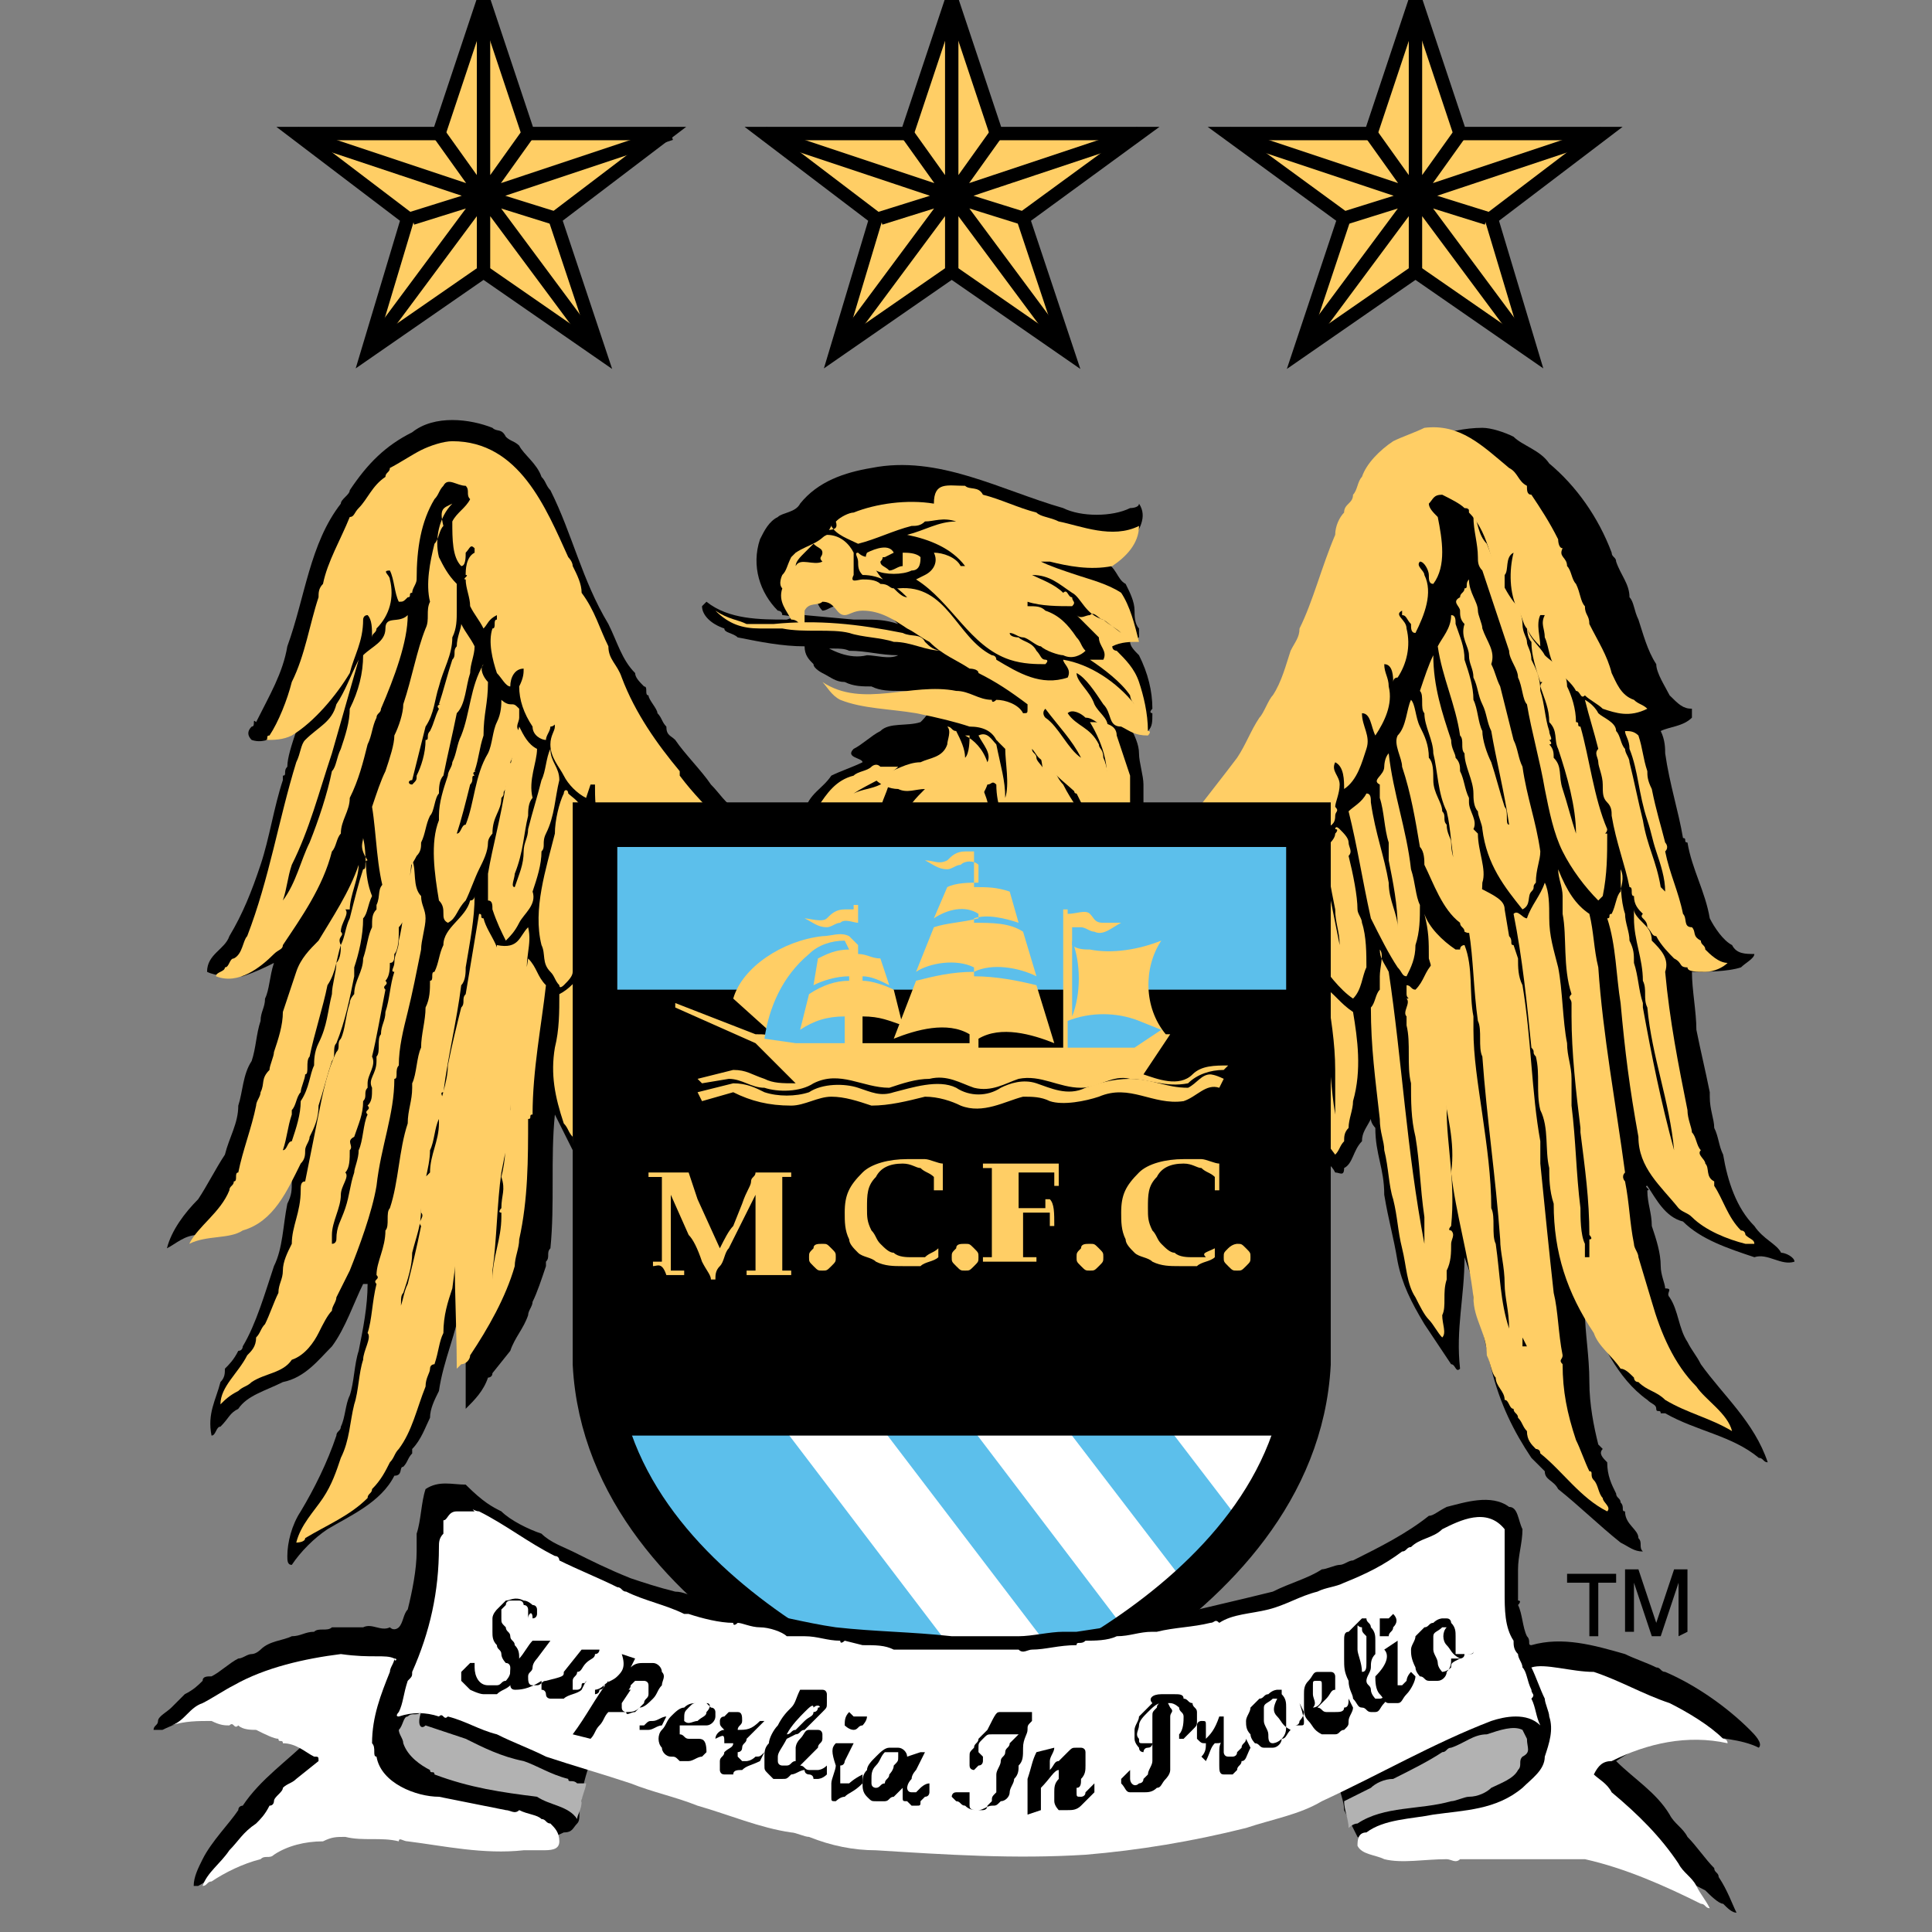 <?xml version="1.0" encoding="utf-8"?>
<!-- Generator: Adobe Illustrator 19.2.1, SVG Export Plug-In . SVG Version: 6.00 Build 0)  -->
<svg version="1.1" id="Capa_1" xmlns="http://www.w3.org/2000/svg" xmlns:xlink="http://www.w3.org/1999/xlink" x="0px" y="0px"
	 viewBox="0 0 100 100" style="enable-background:new 0 0 100 100;" xml:space="preserve">
<rect x="0" y="0" width="100" height="100" fill="#808080" stroke="none"/>
<style type="text/css">
	.st0{fill:url(#path34_4_);}
	.st1{fill:url(#path890_1_);}
	.st2{fill:#FFE500;stroke:#000000;stroke-width:2.098;stroke-miterlimit:3.863;}
	.st3{fill:#DA020E;}
	.st4{fill:#FFE500;}
	.st5{clip-path:url(#SVGID_2_);}
	.st6{fill:none;stroke:#B54005;stroke-width:10;stroke-miterlimit:3.863;}
	.st7{fill:url(#path7506_1_);}
	.st8{fill:url(#path8794_1_);}
	.st9{fill:url(#path15846_1_);}
	.st10{fill:url(#path16274_1_);}
	.st11{fill:url(#path39821_1_);}
	.st12{fill:url(#path39847_1_);}
	.st13{fill:url(#path39878_1_);}
	.st14{fill:url(#path39888_1_);}
	.st15{fill:url(#path41035_1_);}
	.st16{fill:url(#path9646-8_1_);}
	.st17{fill:url(#path41092_1_);}
	.st18{fill:url(#path41094_1_);}
	.st19{fill:none;stroke:#000000;stroke-width:2.098;stroke-miterlimit:3.863;}
	.st20{fill:url(#path41152_1_);}
	.st21{fill:url(#path39854_1_);}
	.st22{fill:url(#path39874_1_);}
	.st23{fill:#9C824A;stroke:#9C824A;stroke-width:0.793;stroke-miterlimit:282;}
	.st24{fill:#023474;stroke:#023474;stroke-width:0.793;stroke-miterlimit:282;}
	.st25{fill:#FFFFFF;stroke:#FFFFFF;stroke-width:0.793;stroke-miterlimit:282;}
	.st26{fill:#EF0107;stroke:#EF0107;stroke-width:0.793;stroke-miterlimit:282;}
	.st27{fill:#DB0007;stroke:#DB0007;stroke-width:0.793;stroke-miterlimit:282;}
	.st28{fill:#FFFFFF;}
	.st29{fill:#9C824A;}
	.st30{fill:#EF0107;stroke:#EF0107;stroke-width:0.311;stroke-miterlimit:282;}
	.st31{fill:#DB0007;stroke:#DB0007;stroke-width:0.311;stroke-miterlimit:282;}
	.st32{fill:#DB0007;}
	.st33{fill:#FFFFFF;stroke:#FFFFFF;stroke-width:0.311;stroke-miterlimit:282;}
	.st34{fill:#FFFFFF;stroke:#FFFFFF;stroke-width:0.554;stroke-miterlimit:3.864;}
	.st35{fill:#231F20;}
	.st36{fill:#00B6F1;stroke:#00B6F1;stroke-width:1.700000e-02;stroke-miterlimit:3.864;}
	.st37{fill:#EF3E2E;}
	.st38{fill:#BBBDBF;}
	.st39{fill:#F0B83D;}
	.st40{fill:#00B6F1;stroke:#FFFFFF;stroke-width:1.700000e-02;stroke-miterlimit:3.864;}
	.st41{fill:#001C58;}
	.st42{fill:#94BEE5;}
	.st43{fill:none;stroke:#7A003C;stroke-width:2.244;stroke-miterlimit:6;}
	.st44{fill:#7A003C;}
	.st45{fill:#FFE600;}
	.st46{fill:#DBA111;}
	.st47{fill:#034694;}
	.st48{fill:#D1D3D4;}
	.st49{fill:#ED1C24;}
	.st50{fill:#6A7AB5;}
	.st51{fill:none;}
	.st52{fill:#274488;}
	.st53{fill:#004798;stroke:#004798;stroke-width:9.375000e-02;}
	.st54{fill:#FFFFFF;stroke:#FFFFFF;stroke-width:9.375000e-02;}
	.st55{fill:#FABC00;stroke:#FABC00;stroke-width:9.375000e-02;}
	.st56{fill:none;stroke:#FFFFFF;stroke-width:7.865;stroke-miterlimit:3.864;}
	.st57{fill:none;stroke:#FFFFFF;stroke-width:7.865;stroke-miterlimit:12;}
	.st58{fill:none;stroke:#FFFFFF;stroke-width:7.865;stroke-miterlimit:22;}
	.st59{fill:none;stroke:#FFFFFF;stroke-width:7.865;stroke-miterlimit:6;}
	.st60{fill:#00A398;}
	.st61{fill:#D00027;}
	.st62{fill:none;stroke:#FFFFFF;stroke-width:17.391;stroke-miterlimit:3.864;}
	.st63{fill:none;stroke:#FFFFFF;stroke-width:13.111;stroke-miterlimit:3.864;}
	.st64{fill:#FEF667;}
	.st65{fill:#D00027;stroke:#D00027;}
	.st66{fill:#5299C6;}
	.st67{fill:#60223B;}
	.st68{fill:#F7C240;}
	.st69{fill:#292D6B;}
	.st70{fill:#1B458F;}
	.st71{fill:#C4122E;}
	.st72{fill:#27409B;}
	.st73{clip-path:url(#SVGID_4_);}
	.st74{fill:#F4F4F4;}
	.st75{fill:#D3D2D2;}
	.st76{fill:#A7A5A6;}
	.st77{fill:#091453;}
	.st78{fill:none;stroke:#FFFFFF;stroke-width:6.63;}
	.st79{clip-path:url(#SVGID_6_);}
	.st80{fill:#724314;}
	.st81{fill:#240B08;}
	.st82{fill:#018B4B;}
	.st83{fill:#A6181D;}
	.st84{fill:#592D09;}
	.st85{fill:#FFCE65;}
	.st86{fill:#5CBFEB;}
	.st87{fill:none;stroke:#000000;stroke-width:10;}
	.st88{fill:none;stroke:#000000;}
	.st89{fill:#B2B2B2;}
	.st90{fill:none;stroke:#000000;stroke-width:0.3;}
	.st91{fill:#00A650;stroke:#000000;stroke-width:2;}
	.st92{fill:#241F20;stroke:#241F20;stroke-width:9.375000e-02;}
	.st93{fill:#FFF200;stroke:#FFF200;stroke-width:9.375000e-02;}
	.st94{fill:#A68A26;}
	.st95{fill:none;stroke:#A68A26;stroke-width:4.792100e-02;stroke-miterlimit:3.864;}
	.st96{fill:#211E1E;}
	.st97{fill:none;stroke:#211E1E;stroke-width:4.792100e-02;stroke-miterlimit:3.864;}
	.st98{fill:#EB172B;}
	.st99{fill:none;stroke:#EB172B;stroke-width:4.792100e-02;stroke-miterlimit:3.864;}
	.st100{fill:#A68A26;stroke:#A68A26;stroke-width:4.792100e-02;stroke-miterlimit:3.864;}
	.st101{fill:#D1BF7F;}
	.st102{fill:none;stroke:#D1BF7F;stroke-width:4.792100e-02;stroke-miterlimit:3.864;}
	.st103{fill:none;stroke:#FFFFFF;stroke-width:4.792100e-02;stroke-miterlimit:3.864;}
	.st104{fill:#EB172B;stroke:#EB172B;stroke-width:4.792100e-02;stroke-miterlimit:3.864;}
	.st105{fill:#ED2127;}
	.st106{fill:#FBEE23;}
	.st107{stroke:#000000;}
	.st108{fill:#CF1F44;}
	.st109{fill:#1B449C;}
	.st110{fill:#E03A3E;}
	.st111{fill:#E03A3E;stroke:#E03A3E;stroke-width:0.656;}
	.st112{fill:none;stroke:#1B449C;stroke-width:0.749;}
	.st113{fill:none;stroke:#1B449C;stroke-width:0.757;}
	.st114{fill:#1B449C;stroke:#1B449C;stroke-width:0.627;}
	.st115{fill:#1B449C;stroke:#1B449C;stroke-width:0.675;}
	.st116{fill:#2E6ABD;stroke:#2E6ABD;stroke-width:0.617;}
	.st117{fill:#FFFFFF;stroke:#FFFFFF;stroke-width:0.618;}
	.st118{fill:#ED1248;}
	.st119{fill:#2E6ABD;}
	.st120{fill:#FDE100;}
	.st121{fill:#CC0000;}
	.st122{fill:#211E1F;}
	.st123{fill:#ED1A3B;}
	.st124{fill:#00AEEF;}
	.st125{fill:#FFC40D;}
	.st126{fill:#22B24C;}
	.st127{fill:#FFC20E;}
	.st128{fill:#0A3F86;}
	.st129{fill:#005CA9;}
	.st130{fill:#FFE000;}
	.st131{fill:#E2001A;}
	.st132{opacity:0;}
	.st133{opacity:0;fill:#FFFFFF;}
	.st134{fill:#FFFFFF;stroke:#000000;}
	.st135{fill:#0060A9;}
	.st136{fill:#E32219;}
	.st137{fill:#FFED00;}
	.st138{fill:#1D9053;}
	.st139{fill:#52A600;}
	.st140{fill:#EE2523;}
	.st141{fill:#F7D117;}
	.st142{fill:#171796;}
	.st143{fill:#009959;}
	.st144{fill:#D42E12;}
	.st145{fill:#703824;}
	.st146{fill:#E5254E;}
	.st147{fill:#8AC3EE;}
	.st148{fill:#B19221;}
	.st149{fill:#F5C03E;}
	.st150{fill:#FF1119;}
	.st151{fill:#1E6BC0;}
	.st152{fill:#B4742A;}
	.st153{fill:#371B02;}
	.st154{fill:url(#SVGID_7_);}
	.st155{fill:url(#SVGID_8_);}
	.st156{fill:url(#SVGID_9_);}
	.st157{fill:url(#SVGID_10_);}
	.st158{fill:url(#SVGID_11_);}
	.st159{fill:url(#SVGID_12_);}
	.st160{fill:url(#SVGID_13_);}
	.st161{fill:url(#SVGID_14_);}
	.st162{fill:url(#SVGID_15_);}
	.st163{fill:url(#SVGID_16_);}
	.st164{fill:#EB2626;}
	.st165{fill:#E9C32C;}
	.st166{fill:#D9D9D9;}
	.st167{fill:#009C5E;}
	.st168{fill:#1C75BC;}
	.st169{fill:#611D5C;}
	.st170{fill:#E2B900;}
	.st171{fill:#004B95;}
	.st172{fill:#A4234B;}
	.st173{fill:#DB2F36;}
	.st174{fill:#FFDF00;}
	.st175{fill:#A38D44;}
	.st176{fill:#57175E;}
	.st177{fill:#AFDCFD;}
	.st178{fill:#0090C6;}
	.st179{fill:#DB5232;}
	.st180{fill:#23C1E0;}
	.st181{fill:#F1A92A;}
	.st182{fill:#167FB6;}
	.st183{fill:#FED75D;}
	.st184{fill:#378CBF;}
	.st185{fill:#3E9692;}
	.st186{fill:#E67F29;}
	.st187{fill:#D8B43C;}
	.st188{fill:#EF3B33;}
	.st189{fill:#24923D;}
	.st190{opacity:6.000001e-02;fill:#101010;enable-background:new    ;}
	.st191{fill:#00529F;}
	.st192{fill:#EE324E;}
	.st193{fill:#FEBE10;}
	.st194{fill:#143C8B;}
	.st195{fill:#FFE24A;}
	.st196{fill:#EC1D24;}
	.st197{fill:#E6A514;}
	.st198{fill:#FFDF1C;}
	.st199{fill:#EE3524;}
	.st200{fill:#B23428;}
	.st201{fill:#D18816;}
	.st202{fill:#0097D7;}
	.st203{fill:#ED1C23;}
	.st204{fill:#E30613;}
	.st205{fill:#FFE400;}
	.st206{fill:#C51A1B;}
	.st207{clip-path:url(#SVGID_19_);}
	.st208{clip-path:url(#SVGID_20_);fill:none;stroke:#000000;stroke-width:0.813;stroke-miterlimit:3.864;}
	.st209{fill:#0093D5;}
	.st210{fill:#004B9D;}
	.st211{fill:#FCC24F;}
	.st212{fill:#009545;}
	.st213{fill:#0072BB;}
	.st214{fill:#C4974E;}
	.st215{fill:url(#path1292_1_);}
	.st216{fill:#004996;}
	.st217{fill:#FFE667;}
	.st218{fill:none;stroke:#005187;stroke-width:0.153;stroke-miterlimit:3.864;}
	.st219{fill:#005187;}
	.st220{clip-path:url(#SVGID_22_);}
	.st221{clip-path:url(#SVGID_24_);fill:none;stroke:#000000;stroke-width:0.296;stroke-miterlimit:3.864;}
	.st222{clip-path:url(#SVGID_26_);fill:#FFE667;}
	.st223{clip-path:url(#SVGID_28_);fill:none;stroke:#000000;stroke-width:8.300000e-02;stroke-miterlimit:3.864;}
	.st224{fill:none;stroke:#000000;stroke-width:0.153;stroke-miterlimit:3.864;}
	.st225{clip-path:url(#SVGID_30_);fill:#E70005;}
	.st226{clip-path:url(#SVGID_32_);fill:none;stroke:#E70005;stroke-width:0.296;stroke-miterlimit:3.864;}
	.st227{clip-path:url(#SVGID_34_);fill:#E70005;}
	.st228{clip-path:url(#SVGID_36_);fill:none;stroke:#E70005;stroke-width:0.296;stroke-miterlimit:3.864;}
	.st229{clip-path:url(#SVGID_38_);fill:#E70005;}
	.st230{clip-path:url(#SVGID_40_);fill:none;stroke:#E70005;stroke-width:0.296;stroke-miterlimit:3.864;}
	.st231{clip-path:url(#SVGID_42_);fill:#E70005;}
	.st232{clip-path:url(#SVGID_44_);fill:none;stroke:#E70005;stroke-width:0.296;stroke-miterlimit:3.864;}
	.st233{fill:#E70005;}
	.st234{fill:none;stroke:#000000;stroke-width:0.141;stroke-miterlimit:3.864;}
	.st235{fill:#00276D;}
	.st236{fill:#C49308;}
	.st237{fill:#179D33;}
	.st238{fill:#999999;}
	.st239{fill:#FF0000;}
	.st240{fill:#E31837;}
	.st241{fill:#06357A;}
	.st242{fill:#B4053F;}
	.st243{fill:#DCA43E;}
	.st244{fill:#005CA5;}
	.st245{fill:#FAC400;}
	.st246{fill:#004083;}
	.st247{fill:#A95932;}
	.st248{fill:none;stroke:#000000;stroke-width:1.222;}
	.st249{fill:#E62627;}
	.st250{fill:#00458C;}
	.st251{fill:#E11B22;}
	.st252{fill:#00AB4E;}
	.st253{fill:#F47920;}
	.st254{fill:#C7C8CA;}
	.st255{fill:#E11515;}
	.st256{fill:#A4965F;}
	.st257{fill:#E51636;}
	.st258{fill:#EACC00;}
	.st259{fill:#4F846B;}
	.st260{fill:#E22227;}
	.st261{fill:#FAE700;}
	.st262{fill:url(#SVGID_45_);}
	.st263{fill:#666666;}
	.st264{fill:#FFF200;}
	.st265{fill:#00275D;}
	.st266{fill:#EF3E33;}
	.st267{fill:none;stroke:#00275D;stroke-width:2.632;}
	.st268{fill:#3F7652;}
	.st269{fill:#F1D261;}
	.st270{fill:#004D8F;}
	.st271{fill:#E7B137;stroke:#E7B137;stroke-miterlimit:10;}
	.st272{fill:#E7B137;}
	.st273{fill:#162577;}
	.st274{fill:#12692C;}
	.st275{fill:#D8141D;}
	.st276{fill:#AB830D;}
	.st277{fill:#0086CB;}
	.st278{fill:#001F42;}
	.st279{fill:#9A8F4A;}
	.st280{fill:#00559D;}
	.st281{fill:#FDDE00;}
	.st282{fill:#00924C;}
	.st283{fill:#233984;}
	.st284{fill:#FFD42E;}
	.st285{fill:#BA3733;}
	.st286{fill:#46714D;}
	.st287{fill:#221F1F;}
	.st288{fill:#00559E;}
	.st289{fill:#005C46;}
	.st290{fill:#FBC860;}
	.st291{fill:#D57C48;}
	.st292{fill:#040403;}
	.st293{fill:#4AB969;}
	.st294{fill:#8ED8F8;}
	.st295{fill:#FEC34E;}
	.st296{fill:#FFC95B;}
	.st297{fill:#00644C;}
	.st298{fill:#70B865;}
	.st299{fill:#CA6F44;}
	.st300{fill:#A8B8BE;}
	.st301{fill:#1C2C80;}
	.st302{fill:#E10321;}
	.st303{fill:none;stroke:#231F20;stroke-width:0.318;stroke-miterlimit:3.864;}
	.st304{fill:#D71920;}
	.st305{fill:#484749;}
	.st306{fill:#D9DBDC;}
	.st307{fill:#DF725A;}
	.st308{fill:#F2CABA;}
	.st309{fill:#E89C84;}
	.st310{fill:#264F99;}
	.st311{clip-path:url(#SVGID_47_);}
	.st312{fill:#161413;}
	.st313{fill:#ED1B26;}
	.st314{fill:#E60D2E;}
	.st315{fill:#FCD600;}
	.st316{fill:#004D91;}
	.st317{fill:#EAB412;}
	.st318{fill:#FDD31D;}
	.st319{fill:#EFB800;}
</style>
<g id="g2626" transform="matrix(2.308,0,0,2.308,-196.31,-196.654)">
	<g id="g2628">
		<g id="g2630">
			<g id="g2632">
				<path id="path2634" d="M103.1,99c0-0.2-0.1-0.3,0-0.4c0,0,0.2-0.1,0.2,0c0.1,0.1,0.1,0.2,0.2,0.3c0.1,0,0.2-0.1,0.3-0.1
					c0.1-0.1,0.3-0.1,0.5-0.1c0.4,0.1,0.7,0.3,0.9,0.5c-0.3-0.1-0.5-0.1-0.8-0.1l-0.2,0L103.1,99c-0.1,0-0.4,0.1-0.4,0.1
					c-0.6,0-1.3,0-1.8-0.4l-0.1,0.1c0,0.2,0.2,0.4,0.5,0.5c0,0.1,0.2,0.1,0.3,0.2c0.5,0.1,1,0.2,1.5,0.2c0,0,0.2,0,0.3,0
					c0.2,0.1,0.5,0,0.7,0.1c0.4,0,0.7,0.1,1.1,0.1l0,0c-0.2,0.1-0.5,0-0.7,0c-0.4,0.1-0.8-0.1-1.1-0.3c0,0-0.2,0-0.3,0
					c0,0,0,0.1,0,0.1c0,0.2,0.1,0.3,0.2,0.4c0,0.1,0.2,0.2,0.2,0.2c0.2,0.1,0.3,0.2,0.5,0.2c0.2,0.1,0.4,0.1,0.6,0.1
					c0.2,0.1,0.4,0.1,0.7,0.1c0,0,0.2,0,0.3,0.1v0c0.1,0,0.3,0,0.3,0.1c0.1,0.2-0.1,0.4-0.2,0.5c-0.3,0.1-0.7,0-0.9,0.2
					c-0.2,0.1-0.4,0.3-0.6,0.4c-0.2,0.2,0.2,0.2,0.2,0.3c-0.2,0.1-0.5,0.2-0.7,0.3c-0.2,0.3-0.5,0.4-0.6,0.8c0,0,0.1,0.1,0.2,0.1
					l7,0c0,0,0-0.1,0-0.1c0.1,0,0.2,0.1,0.3,0.1c0-0.1,0.1-0.1,0.1-0.2h0l0-0.5l0,0c0-0.2-0.1-0.5-0.1-0.7c0-0.2-0.1-0.4-0.2-0.6
					c0.1,0.1,0.3,0,0.4,0.1c0.1-0.1,0.1-0.2,0.1-0.4c0,0-0.1,0,0-0.1c0-0.4-0.1-0.8-0.3-1.2c-0.1-0.1-0.2-0.2-0.2-0.3l0.2-0.1
					c0-0.1,0-0.1,0-0.2c-0.1-0.1-0.1-0.3-0.1-0.4c0-0.2-0.1-0.4-0.2-0.6c-0.2-0.1-0.2-0.4-0.5-0.5l0.1,0c0.3-0.1,0.4-0.3,0.5-0.4
					c0.2-0.3,0.4-0.6,0.2-0.9c0,0.1-0.2,0.1-0.2,0.1c-0.4,0.2-1.1,0.2-1.5,0c-1.4-0.4-2.8-1.2-4.3-0.9c-0.6,0.1-1.2,0.3-1.6,0.8
					c-0.1,0.2-0.4,0.2-0.5,0.3c-0.2,0.1-0.3,0.3-0.4,0.5c-0.2,0.6,0,1.2,0.4,1.6c0,0,0.1,0,0.1,0.1C102.7,99,103.1,99.1,103.1,99
					C103.1,99,103.1,99.1,103.1,99"/>
				<path id="path2636" d="M114.4,110.7c0.1,0.2,0.2,0.3,0.3,0.5c0.1,0.1,0.2,0.1,0.3,0.3c0.1,0,0.2,0.1,0.2-0.1
					c0.2-0.1,0.2-0.4,0.4-0.6c0-0.2,0.1-0.3,0.2-0.5c0,0.1,0.1,0.2,0.1,0.2c0,0.6,0.2,0.9,0.2,1.5c0.1,0.6,0.2,0.9,0.3,1.5
					c0.1,0.5,0.3,0.9,0.6,1.4c0.2,0.3,0.4,0.6,0.6,0.9c0.1,0,0.1,0.2,0.2,0.1c-0.1-0.9,0.1-1.6,0.1-2.5c0.1,0.3,0.2,0.5,0.2,0.8
					c0,0.1,0,0.3,0.1,0.4c0.1,0.4,0.2,0.9,0.3,1.3c0.2,0.8,0.5,1.4,0.9,2c0.1,0.1,0.2,0.2,0.3,0.3c0,0.2,0.2,0.2,0.3,0.4
					c0.5,0.4,0.9,0.8,1.4,1.2c0.2,0.1,0.3,0.2,0.5,0.2c-0.1-0.1,0-0.2-0.1-0.3c0-0.2-0.3-0.3-0.3-0.6c-0.1,0,0-0.1-0.1-0.2
					c0-0.1-0.1-0.1-0.1-0.2c-0.1-0.2-0.2-0.4-0.2-0.7c-0.1-0.1-0.2-0.2-0.1-0.3l-0.1-0.1c-0.1-0.4-0.2-0.9-0.2-1.4h0
					c0-0.6-0.1-1.1-0.1-1.6c0,0,0,0,0,0c0.4,0.7,0.7,1.5,1.4,2c0.1,0.1,0.2,0.1,0.2,0.2c0,0.1,0.1,0,0.1,0.1h0.1
					c0.7,0.4,1.5,0.5,2.1,1c0.1,0,0.1,0.1,0.2,0.1c-0.3-0.9-1-1.5-1.5-2.2c-0.1-0.2-0.2-0.3-0.3-0.5c-0.2-0.3-0.2-0.7-0.4-1
					c-0.1-0.1,0.1-0.2-0.1-0.2c0-0.1-0.1-0.3-0.1-0.5c0-0.3-0.1-0.6-0.2-0.9h0c0-0.3-0.1-0.5-0.1-0.8c0.1,0-0.1-0.1,0-0.1
					c0.2,0.3,0.4,0.7,0.8,0.8c0.4,0.4,1,0.6,1.6,0.8c0.3-0.1,0.6,0.2,0.9,0.1c0-0.1-0.2-0.2-0.3-0.2c-0.1-0.2-0.4-0.3-0.6-0.6
					c-0.4-0.4-0.6-1-0.7-1.6c-0.1-0.2-0.1-0.4-0.2-0.6c0-0.2-0.1-0.4-0.1-0.7c0,0,0-0.1,0-0.1c-0.1-0.5-0.2-0.9-0.3-1.4l0,0
					c0-0.4-0.1-0.9-0.1-1.3l0,0c0.3,0,0.8,0,1.1-0.1c0.1-0.1,0.3-0.2,0.3-0.3c-0.2,0-0.4,0-0.5-0.2c-0.2-0.1-0.4-0.4-0.5-0.6
					c-0.1-0.6-0.4-1.1-0.5-1.7c-0.1,0,0-0.1-0.1-0.1c-0.1-0.6-0.3-1.2-0.4-1.9c0-0.1,0-0.3-0.1-0.5c0.2-0.1,0.5-0.1,0.7-0.3
					c0-0.1,0-0.1,0-0.2c-0.2,0-0.3-0.1-0.5-0.3c-0.1-0.2-0.3-0.5-0.3-0.7c-0.2-0.3-0.3-0.7-0.4-1c-0.1-0.2-0.1-0.4-0.2-0.5
					c0-0.3-0.2-0.5-0.3-0.8c0-0.1-0.1-0.1-0.1-0.2c-0.3-0.8-0.8-1.5-1.4-2c-0.2-0.3-0.6-0.4-0.8-0.6c-0.2-0.1-0.5-0.2-0.7-0.2
					c-0.4,0-0.8,0.1-1.1,0.2c-0.1,0-0.2,0.1-0.3,0.2c0,0.1-0.1,0.1-0.1,0.1c-0.5,0.5-0.8,1.2-1.1,1.9l-0.2,0.8
					c-0.1,0.1,0,0.2-0.1,0.2c-0.2,0.6-0.3,1.1-0.6,1.7c-0.1,0.1-0.1,0.3-0.2,0.4c-0.1,0.1-0.1,0.2-0.2,0.3c0,0.2-0.1,0.3-0.2,0.4
					c-0.1,0.3-0.3,0.6-0.5,0.9c-0.1,0.1-0.1,0.3-0.2,0.3c-0.1,0,0,0.1-0.1,0.1c-0.2,0.5-0.6,0.9-1,1.3l2.4,0L114.4,110.7"/>
				<path id="path2638" d="M98.4,111.5c-0.1,0-0.1,0-0.1,0c-0.2,0.1-0.1-0.1-0.2-0.1c-0.2-0.4-0.4-0.8-0.6-1.2c-0.1,1,0,2-0.1,3
					c-0.1,0.1,0,0.2-0.1,0.3l0,0.1h0c-0.1,0.3-0.2,0.6-0.3,0.8c0,0.1-0.1,0.2-0.1,0.3c-0.1,0.3-0.3,0.5-0.4,0.8h0l-0.4,0.5
					c0,0.1-0.1,0.1-0.1,0.1c-0.1,0.3-0.3,0.5-0.5,0.7c0-0.3,0-0.6,0-0.9c0-0.4,0-1-0.1-1.5c-0.1,0.7-0.4,1.3-0.5,2
					c-0.1,0.2-0.2,0.4-0.2,0.6c-0.1,0.2-0.2,0.5-0.4,0.7v0.1c-0.1,0.1-0.1,0.2-0.2,0.3c-0.1,0,0,0.2-0.2,0.2c-0.3,0.6-1,0.9-1.5,1.2
					c-0.3,0.2-0.6,0.5-0.8,0.8c-0.1,0-0.1-0.1-0.1-0.2c0-0.3,0.1-0.7,0.3-1c0.3-0.5,0.6-1.1,0.8-1.7c0-0.1,0.1-0.1,0.1-0.2
					c0.1-0.2,0.1-0.5,0.2-0.7c0.1-0.3,0.1-0.7,0.2-1c0.1-0.5,0.2-1,0.2-1.5h-0.1c-0.2,0.4-0.4,1-0.7,1.4c-0.3,0.3-0.6,0.7-1.1,0.8
					c-0.4,0.2-0.8,0.3-1,0.6c-0.2,0.1-0.2,0.2-0.4,0.4v0c-0.1,0-0.1,0.2-0.2,0.2c-0.1-0.5,0.1-0.8,0.2-1.2c0.1-0.1,0.1-0.2,0.1-0.3
					c0.1-0.1,0.2-0.2,0.3-0.4c0.1,0,0.1-0.1,0.1-0.1c0.3-0.5,0.5-1.2,0.7-1.8c0.2-0.4,0.2-0.9,0.3-1.4c0.1-0.2,0.1-0.3,0.1-0.5
					c0-0.2,0.1-0.4,0.1-0.6c-0.1,0,0,0.1,0,0.2c-0.1,0.1-0.1,0.2-0.2,0.3c0,0.2-0.1,0.2-0.2,0.4c-0.2,0.3-0.5,0.5-0.8,0.7
					c-0.3,0.1-0.6,0.2-1,0.2v0c-0.3,0-0.5,0.2-0.7,0.3h0c0.1-0.4,0.4-0.8,0.7-1.1c0.2-0.3,0.4-0.7,0.6-1c0.1-0.4,0.3-0.7,0.3-1.1
					c0.1-0.3,0.1-0.7,0.3-1c0.1-0.3,0.1-0.6,0.2-0.9c0-0.2,0.1-0.3,0.1-0.5c0.1-0.2,0.1-0.5,0.2-0.8c-0.2,0.1-0.4,0.2-0.7,0.3
					c-0.3,0-0.6,0-0.8-0.1c0-0.4,0.4-0.5,0.5-0.8c0.3-0.5,0.5-1,0.7-1.6c0.2-0.6,0.3-1.3,0.5-1.9l0-0.1c0.1,0,0-0.1,0.1-0.2
					c0-0.2,0.1-0.5,0.2-0.8c-0.1,0-0.2,0.1-0.3,0.1c-0.2,0-0.4,0.2-0.7,0.1c-0.1-0.1-0.1-0.2,0-0.3c0.1,0,0-0.2,0.1-0.1
					c0.3-0.6,0.6-1.1,0.7-1.7c0.4-1.1,0.5-2.3,1.2-3.2c0-0.1,0.2-0.2,0.2-0.3c0.4-0.6,0.8-1,1.4-1.3c0.5-0.4,1.3-0.3,1.8-0.1
					c0.1,0.1,0.2,0,0.3,0.2c0.1,0.1,0.2,0.1,0.3,0.2c0.1,0.2,0.4,0.4,0.5,0.7c0.1,0.1,0.1,0.2,0.2,0.3c0.5,1,0.7,2,1.3,3
					c0.2,0.4,0.3,0.8,0.6,1.1c0,0.1,0.1,0.2,0.2,0.3c0.1,0,0,0.2,0.1,0.2c0,0.1,0.2,0.3,0.2,0.4c0.1,0.1,0.1,0.2,0.2,0.3
					c0,0.2,0.1,0.2,0.2,0.3c0.2,0.3,0.6,0.7,0.8,1c0.2,0.2,0.3,0.4,0.6,0.6c0.1,0.1,0.1,0.1,0.2,0.2l-3.3,0L98.4,111.5"/>
				<path id="path2640" class="st85" d="M114.4,104.5c0-0.1,0.1-0.2,0.1-0.3c0.2-0.3,0.1-0.6,0-0.8c0,0,0,0,0,0
					c0.1,0.1,0.2,0.2,0.3,0.4c0.1-0.1,0.2-0.1,0.2-0.3c0-0.1,0.1-0.1,0-0.2c0-0.1,0.1-0.3,0.1-0.5c0-0.2-0.2-0.3-0.1-0.5
					c0.2,0.1,0.2,0.4,0.2,0.6c0.3-0.2,0.4-0.6,0.5-0.9c0.1-0.3-0.1-0.5-0.1-0.8c0.2,0,0.2,0.3,0.3,0.5c0.2-0.3,0.4-0.7,0.3-1.1
					c0-0.2-0.1-0.3-0.1-0.5c0.2,0,0.2,0.3,0.2,0.4h0c0,0,0-0.1,0.1-0.1c0.2-0.3,0.3-0.7,0.2-1.1c0-0.2-0.3-0.3-0.1-0.4l0,0.1
					c0.1,0,0.1,0.1,0.2,0.2c0,0.1,0,0.2,0.1,0.2c0.2-0.4,0.4-0.9,0.2-1.3c0-0.1-0.2-0.2-0.1-0.3c0.1,0,0.2,0.2,0.2,0.3
					c0,0.1,0,0.2,0.1,0.2c0.3-0.4,0.2-1,0.1-1.5c-0.1-0.1-0.2-0.2-0.2-0.3c0.1-0.1,0.1-0.2,0.3-0.2c0.2,0.1,0.4,0.2,0.5,0.3
					c0.1,0,0.1,0,0.1,0.1c0.5,0.5,0.5,1.3,0.8,1.9l0-0.5c0.1-0.1,0-0.4,0.2-0.5l0,0c-0.1,0.4-0.1,0.9,0.1,1.3
					c0.1,0.1,0.1,0.3,0.2,0.4c0.1,0.2,0.2,0.3,0.3,0.4c0-0.2-0.1-0.5,0-0.7c0,0,0.1,0,0.1,0c-0.1,0.2,0,0.3,0,0.5
					c0.1,0.2,0.1,0.6,0.3,0.7c0.1,0.2,0.3,0.3,0.4,0.5c0.1,0,0.1,0.2,0.2,0.1c0.1,0.1,0.3,0.2,0.4,0.3c0.3,0.1,0.6,0.2,1,0
					c-0.1-0.1-0.2-0.1-0.3-0.2c-0.3-0.1-0.4-0.4-0.5-0.6c-0.1-0.4-0.3-0.7-0.5-1.1c0-0.2-0.1-0.2-0.1-0.4c-0.1-0.1-0.1-0.3-0.2-0.5
					c-0.1-0.1-0.1-0.3-0.2-0.4c0-0.2-0.2-0.2-0.1-0.4c-0.1,0-0.1-0.2-0.1-0.2c-0.2-0.4-0.4-0.7-0.6-1c-0.1,0-0.1-0.1-0.1-0.2
					c-0.2-0.1-0.2-0.3-0.4-0.4c-0.6-0.5-1.1-1-1.9-0.9c-0.2,0.1-0.5,0.2-0.7,0.3c-0.3,0.2-0.6,0.5-0.7,0.8c-0.1,0.1-0.1,0.3-0.2,0.4
					c0,0.2-0.2,0.2-0.2,0.4c-0.1,0.1-0.2,0.3-0.2,0.5c-0.3,0.7-0.5,1.5-0.8,2.1l0,0c0,0.2-0.1,0.3-0.2,0.5c-0.1,0.3-0.2,0.7-0.4,1
					c-0.1,0.1-0.2,0.4-0.3,0.5c-0.2,0.3-0.3,0.6-0.5,0.9c-0.3,0.4-0.7,0.9-1,1.3l2,0L114.4,104.5"/>
				<path id="path2642" class="st85" d="M101.3,103.7c-0.4-0.4-0.7-0.7-1-1.1l0-0.1c-0.5-0.6-1-1.3-1.3-2.1
					c-0.1-0.3-0.3-0.4-0.3-0.7c-0.2-0.4-0.3-0.8-0.6-1.2c0-0.2-0.1-0.4-0.2-0.6c0-0.1-0.1-0.2-0.1-0.2c-0.5-1.1-1.1-2.6-2.6-2.6
					c-0.2,0-0.5,0.1-0.7,0.2c-0.2,0.1-0.5,0.3-0.7,0.4c0,0.1-0.1,0.1-0.1,0.2c-0.3,0.2-0.4,0.5-0.6,0.7c-0.1,0.1-0.1,0.2-0.2,0.2
					c-0.2,0.5-0.5,1-0.6,1.5c-0.1,0.1-0.1,0.2-0.1,0.3c-0.2,0.6-0.3,1.3-0.6,1.9c-0.1,0.4-0.3,0.9-0.5,1.2c-0.1,0,0,0.1-0.1,0.1
					c0.2,0,0.4,0,0.6-0.1c0.5-0.3,1-0.9,1.3-1.4c0.1-0.4,0.3-0.7,0.3-1.2c0,0,0-0.1,0.1-0.1c0.1,0.1,0.1,0.3,0.1,0.5
					c0-0.1,0.1-0.1,0.1-0.2c0.3-0.3,0.4-0.7,0.3-1.1c0-0.1-0.2-0.2,0-0.2c0.1,0.2,0.1,0.5,0.2,0.7c0.1,0,0.1,0,0.2-0.1
					c0.1,0,0-0.1,0.1-0.1c0-0.1,0.1-0.2,0.1-0.3c0-0.7,0.1-1.3,0.4-1.8c0.1-0.1,0.1-0.2,0.2-0.3c0.1-0.2,0.3,0,0.5,0
					c0.1,0.1,0,0.2,0.1,0.3c-0.1,0.2-0.3,0.3-0.4,0.5c0,0.4,0,0.8,0.2,1c0.1,0,0.1-0.2,0.1-0.3c0.1-0.1,0.1-0.2,0.2-0.1v0.1
					c-0.2,0.1-0.2,0.4-0.2,0.5c0.1,0-0.1,0.1,0,0.1c0,0.2,0.1,0.4,0.1,0.6c0.1,0.2,0.2,0.3,0.3,0.5c0.1-0.1,0.1-0.2,0.3-0.3l0,0.1
					c-0.1,0,0,0.2-0.1,0.2c-0.1,0.3,0,0.7,0.1,1c0.1,0.1,0.2,0.3,0.3,0.3c0-0.2,0.1-0.4,0.3-0.4c0,0.1,0,0.2-0.1,0.4
					c0,0.3,0.1,0.6,0.3,0.9c0,0.2,0.2,0.3,0.3,0.3c0-0.1,0.1-0.2,0.1-0.3c0.1,0,0.1-0.1,0.1,0c0,0.1-0.1,0.2-0.1,0.4c0,0,0,0,0,0
					l0,0c0,0.3,0.2,0.5,0.3,0.7c0.1,0.2,0.3,0.4,0.5,0.5l0.1-0.3l0.1,0c0,0.3,0,0.6,0.1,0.8c0,0,0.1,0,0.1,0c0,0,0,0.1,0,0.1H101.3"
					/>
				<path id="path2644" class="st85" d="M106.7,96.1c0.1,0.1,0.3,0,0.4,0.2c0.4,0.1,0.8,0.3,1.2,0.4c0.1,0.1,0.3,0.1,0.5,0.2
					c0.5,0.1,1.2,0.4,1.8,0.1c0,0.4-0.3,0.7-0.6,0.9c-0.5,0.1-1,0-1.4-0.1l-0.2,0c0.2,0.1,0.5,0.2,0.8,0.3c0.3,0.1,0.7,0.2,1,0.4
					c0.2,0.3,0.3,0.7,0.4,1.1c-0.2,0-0.4,0-0.6,0.1c0,0.1,0.1,0.1,0.1,0.1c0.2,0.2,0.4,0.4,0.5,0.7c0.1,0.3,0.2,0.7,0.2,1.1
					c0.1,0,0,0.1,0,0.1c-0.3,0-0.4-0.1-0.6-0.2c-0.3,0-0.2-0.3-0.4-0.5c-0.2-0.3-0.4-0.6-0.6-0.7c0,0.2,0.3,0.4,0.4,0.7
					c0.1,0.2,0.3,0.3,0.3,0.5c-0.2,0-0.3-0.2-0.5-0.2c-0.1-0.1-0.3-0.2-0.4-0.1c0.2,0.3,0.5,0.3,0.7,0.7c0,0.1,0.1,0.1,0.1,0.3
					c0.1,0.2,0.1,0.5,0.2,0.7l-0.1,0.4c-0.1,0-0.2-0.1-0.3-0.1c-0.1-0.1-0.2-0.1-0.3-0.2l-0.1,0c-0.2-0.2-0.5-0.4-0.7-0.7
					c-0.2-0.1-0.2-0.2-0.3-0.3c0,0.1,0.1,0.1,0.1,0.2c0,0.1,0.2,0.2,0.2,0.4c0.1,0.1,0.1,0.2,0.1,0.4c0.1,0.3,0,0.7-0.3,0.9
					c-0.1,0.1-0.2,0.2-0.3,0.3l-0.4,0l0-0.2h0c0-0.4-0.2-0.7-0.2-1.2c-0.1-0.1-0.1,0-0.2,0c-0.1,0.3-0.4,0.6-0.6,0.8
					c-0.1,0-0.2,0.2-0.4,0.1c-0.3,0.2-0.6,0.2-1,0.2c0-0.1,0.1-0.2,0.1-0.3c0.1-0.3,0.3-0.5,0.5-0.7v0c-0.2,0-0.4,0.1-0.6,0
					c-0.2,0-0.4-0.1-0.5-0.2c0.1,0,0-0.1,0.1-0.1c0.3-0.1,0.6-0.3,0.9-0.3c0.2-0.1,0.5-0.1,0.6-0.4c0-0.1,0.1-0.3,0-0.4
					c0.1,0,0.1,0.1,0.2,0.1c0.1,0.2,0.2,0.4,0.2,0.6c0.1-0.1,0.1-0.4,0.1-0.5c0,0,0,0-0.1,0v0c0.2,0.1,0.4,0.3,0.5,0.6
					c0.1-0.2-0.1-0.4-0.2-0.6c0.2-0.1,0.3,0.1,0.4,0.2c0.1,0,0.1,0.2,0.1,0.2c0-0.1,0-0.2-0.1-0.3c-0.1-0.2-0.3-0.3-0.6-0.3
					c-0.3-0.1-0.7-0.2-1.2-0.3c-0.6-0.1-1.2-0.1-1.7-0.3c-0.2-0.1-0.3-0.3-0.4-0.4c0.9,0.6,2,0,3,0.2c0.3,0,0.5,0.2,0.8,0.2
					c0,0.1,0.1,0,0.1,0v0c0.2,0,0.5,0.1,0.6,0.3c0.1,0,0.1,0,0.1-0.1v-0.1c-0.4-0.3-0.7-0.5-1.1-0.7c0-0.1-0.2-0.1-0.2-0.1
					c-0.3-0.2-0.6-0.3-0.9-0.6c-0.2-0.1-0.3-0.2-0.5-0.3c-0.3-0.2-0.6-0.4-1-0.4c-0.2,0-0.3,0.1-0.4,0.1c-0.2,0-0.2-0.3-0.5-0.3l0,0
					c-0.1,0.1-0.3,0-0.4,0.2c0,0,0,0.1,0,0.1c0,0.1,0,0.2,0,0.3c-0.1,0-0.1-0.2-0.3-0.2c-0.1-0.2-0.3-0.4-0.2-0.7
					c-0.1-0.1,0-0.3,0-0.3c0.1-0.1,0.1-0.2,0.2-0.4c0,0,0.1-0.1,0.1-0.1c0.3-0.2,0.6-0.2,0.8-0.6c0-0.1,0.1-0.1,0.1-0.1
					c0.1-0.1,0.3-0.2,0.4-0.2c0.5-0.2,1.2-0.3,1.8-0.2C106,96,106.3,96.1,106.7,96.1"/>
				<path id="path2646" d="M104.2,96.4c0,0.1-0.2,0.1-0.2,0.2c-0.1,0.1-0.3,0.2-0.3,0.4c0.1,0.2,0.4,0.3,0.6,0.4
					c0.4-0.1,0.8-0.3,1.2-0.4c0.1,0,0.2,0,0.3-0.1c0.2,0,0.4-0.1,0.7,0v0c-0.4,0-0.7,0.2-1.1,0.3c0.5,0.1,1,0.3,1.3,0.7
					c0,0,0,0-0.1,0c-0.1-0.2-0.4-0.3-0.6-0.3c0.1,0.2,0,0.4-0.2,0.5l-0.2,0.1c0.8,0.5,1.2,1.5,2.1,1.8c0.3,0.1,0.6,0.1,0.8,0.1
					c0.1-0.1,0-0.1,0-0.1c-0.1,0-0.1-0.1-0.2-0.2c-0.1-0.2-0.3-0.2-0.4-0.3c0,0-0.2,0-0.2-0.1c0.1,0,0.2,0.1,0.3,0.1
					c0.1,0,0.3,0.2,0.4,0.2c0.1,0.1,0.4,0.2,0.5,0.2c0.2,0.1,0.4,0,0.5-0.1c-0.1-0.1-0.1-0.2-0.2-0.3c-0.2-0.3-0.4-0.5-0.7-0.6
					c-0.1-0.1-0.2-0.1-0.4-0.1c0,0,0-0.1,0-0.1c0.3,0.1,0.7,0.1,1,0.1c0.1-0.1,0-0.1,0-0.2c-0.1,0-0.1-0.2-0.2-0.1
					c-0.2-0.2-0.5-0.3-0.7-0.4v0c0.4,0,0.6,0.2,0.9,0.4c0.2,0.1,0.3,0.5,0.7,0.6c0.1,0.1,0.3,0.2,0.4,0.3l-0.4-0.3
					c-0.1,0-0.2-0.2-0.3-0.1c-0.1,0-0.2,0.1-0.3,0l0,0c0.1,0.1,0.3,0.3,0.5,0.5c0,0.2,0.2,0.3,0.1,0.5c-0.1,0-0.2,0-0.3,0
					c0.3,0.2,0.7,0.5,0.9,0.8c0,0,0,0.1,0.1,0.2c-0.4-0.5-1-0.9-1.6-1c0,0.1,0.2,0.2,0.1,0.4c-0.6,0.2-1.1-0.1-1.6-0.4
					c0-0.1-0.1-0.1-0.1-0.1c-0.8-0.4-1-1.6-2.1-1.5c-0.1,0-0.1-0.1-0.2-0.1c-0.2-0.1-0.3-0.3-0.4-0.5c0,0,0,0,0-0.1
					c-0.1,0-0.2,0-0.3-0.1c-0.1,0,0,0.1,0,0.2c0,0.1,0,0.2,0.1,0.3c0.4,0,0.7,0.2,1,0.5c-0.1,0-0.2-0.1-0.3-0.2
					c-0.1,0-0.1-0.1-0.3-0.1c-0.1-0.1-0.3-0.1-0.4-0.1c-0.1,0-0.3,0.1-0.2-0.1c0-0.2,0-0.4,0-0.5c-0.1-0.2-0.3-0.4-0.6-0.4l-0.2,0.1
					c0,0,0-0.1,0-0.1c0.1-0.2,0.5,0,0.4-0.3c0.1-0.1,0.2-0.2,0.4-0.3c0,0,0.1,0,0.1,0C104,96.5,104.1,96.5,104.2,96.4"/>
				<path id="path2648" class="st85" d="M95.2,96.5c-0.3,0.3-0.4,0.8-0.3,1.2c0.1,0.2,0.2,0.4,0.4,0.6c0,0.2,0,0.3,0,0.6h0
					c0,0.2,0,0.4-0.1,0.6c0,0.4-0.2,0.7-0.3,1.1c-0.1,0.3-0.1,0.6-0.3,0.9c-0.1,0.4-0.2,0.8-0.3,1.2c-0.1,0-0.1,0.1,0,0.1l0,0
					c0.1-0.1,0.1-0.1,0.1-0.2h0c0.1-0.2,0.2-0.5,0.2-0.8c0.1,0,0-0.1,0.1-0.2c0.1-0.2,0.1-0.3,0.2-0.5c-0.1-0.1,0.1-0.1,0-0.1
					c0.1-0.3,0.2-0.7,0.3-1c0.1-0.1,0-0.2,0.1-0.3c0-0.2,0.1-0.4,0.1-0.5c0.1,0.2,0.2,0.3,0.3,0.5c0,0.2-0.1,0.4-0.1,0.6h0
					c-0.1,0.3-0.1,0.7-0.3,0.9c-0.1,0.5-0.2,0.9-0.3,1.4c-0.1,0.1-0.1,0.3-0.1,0.4c-0.1,0.1-0.1,0.4-0.2,0.5
					c-0.1,0.2-0.1,0.4-0.2,0.6c0,0.1,0,0.2-0.1,0.3c-0.1,0.2-0.2,0.3-0.3,0.5c0,0-0.1,0-0.1,0c0,0.2-0.3,0.3-0.3,0.4
					c-0.2-0.6-0.2-1.4-0.3-2c0.1-0.3,0.2-0.6,0.3-0.8c0.1-0.3,0.2-0.6,0.2-0.8c0.1-0.2,0.2-0.5,0.2-0.7c0.2-0.6,0.3-1.2,0.5-1.7
					c0.1-0.2,0-0.4,0.1-0.6c-0.1-0.4,0-0.9,0.1-1.3c0.1-0.1,0.1-0.3,0.2-0.4C94.9,96.6,95,96.6,95.2,96.5
					C95.1,96.5,95.1,96.5,95.2,96.5"/>
				<path id="path2650" class="st85" d="M118.4,97.4c0.2,0.5,0.3,0.9,0.6,1.3c0.1,0.1,0.2,0.3,0.2,0.5c0,0.2,0.1,0.3,0.1,0.4
					c0,0.1,0.1,0.2,0.1,0.4c0.1,0.2,0.2,0.4,0.2,0.7c0.1,0.3,0.1,0.6,0.2,0.9c0,0.1,0.1,0.2,0,0.2c0,0,0.1,0.1,0,0.1
					c0.1,0.1,0.1,0.2,0.1,0.3c0.2,0.2,0.1,0.4,0.2,0.7c0.1,0.3,0.2,0.7,0.3,1c0-0.6-0.2-1.3-0.4-1.9c-0.1-0.2,0-0.4-0.2-0.6
					c0-0.3-0.1-0.5-0.2-0.8c0-0.1,0.1-0.1,0-0.1c-0.1-0.3-0.2-0.6-0.2-0.9c-0.1-0.1-0.1-0.3-0.1-0.4h0c0,0.3,0.3,0.5,0.4,0.7
					c0.2,0.2,0.5,0.3,0.5,0.7c0.1,0.2,0.2,0.5,0.2,0.8c0.1,0,0,0.1,0.1,0.1c0.2,0.7,0.3,1.6,0.6,2.3c0,0.1-0.1,0.1,0,0.1
					c0,0.5,0,0.9-0.1,1.4l-0.1,0.1c-0.3-0.3-0.6-0.7-0.8-1.1c-0.2-0.4-0.3-0.9-0.4-1.4c-0.1-0.6-0.3-1.3-0.4-1.9
					c-0.1-0.1-0.1-0.4-0.2-0.6c0-0.2-0.2-0.4-0.2-0.6c-0.2-0.6-0.4-1.2-0.6-1.8c-0.1-0.1-0.1-0.2-0.1-0.3c0-0.3-0.1-0.6-0.1-0.9
					c0-0.1-0.1-0.2-0.2-0.2c0.1,0,0.1,0,0.2,0.1C118.2,96.9,118.2,97.2,118.4,97.4"/>
				<path id="path2652" class="st85" d="M105.1,97.6C105.1,97.6,105.1,97.7,105.1,97.6l-0.2,0.1c0,0,0,0,0,0c-0.1,0,0,0-0.1,0.1
					c0,0.1,0.1,0.1,0.2,0.2c0.1,0,0.2-0.1,0.3-0.1l0-0.3c0.1,0,0.3,0,0.4,0.1c0,0.1,0,0.3-0.2,0.3c-0.2,0.1-0.6,0.1-0.8,0
					c-0.1-0.1-0.3-0.2-0.2-0.4C104.7,97.5,105,97.4,105.1,97.6"/>
				<path id="path2654" d="M103.5,97.6c0,0.1-0.1,0.1,0,0.2c-0.2,0.1-0.5-0.1-0.6,0.1c0,0,0,0,0,0c0-0.1,0.1-0.2,0.2-0.3
					c0.1-0.1,0.1-0.1,0.2-0.2C103.4,97.5,103.5,97.5,103.5,97.6"/>
				<path id="path2656" class="st85" d="M118.2,98.9c0,0.1,0.1,0.3,0.1,0.4c0.1,0.3,0.3,0.5,0.2,0.8c0.1,0.2,0.1,0.3,0.2,0.5
					c0.1,0.4,0.2,0.8,0.3,1.2c0.1,0.2,0.1,0.4,0.2,0.6c0.1,0.7,0.3,1.2,0.4,1.9c0,0.2-0.1,0.4-0.1,0.7c-0.1,0.1,0,0.1-0.1,0.2
					c-0.1,0.1,0,0.3-0.2,0.4c-0.4-0.5-0.8-1-0.9-1.8c0-0.1-0.1-0.3-0.1-0.4c-0.1-0.1-0.1-0.3-0.1-0.4c0-0.3-0.2-0.6-0.2-0.9
					c-0.1-0.1,0-0.3-0.1-0.4c-0.1-0.7-0.4-1.3-0.5-2c0.1-0.2,0.3-0.4,0.3-0.7c0.1,0,0.1,0.1,0.1,0.2c0.1,0.3,0.2,0.5,0.2,0.8
					c0.1,0.3,0.2,0.6,0.2,0.9c0.1,0.2,0.1,0.5,0.2,0.7c0,0.2,0.1,0.5,0.2,0.7c0.1,0.3,0.2,0.7,0.3,1c0.1,0.1,0,0.4,0.1,0.4
					c-0.1-0.7-0.3-1.5-0.4-2.1c-0.1-0.2-0.1-0.4-0.2-0.6c-0.1-0.2-0.1-0.4-0.2-0.6c0-0.2-0.1-0.3-0.1-0.5c0-0.2-0.2-0.4-0.1-0.7
					c-0.1-0.1-0.1-0.2-0.1-0.3c0-0.1-0.2-0.2,0-0.3c0-0.1,0.1-0.1,0.1-0.2c0.1,0,0-0.1,0.1-0.2C118,98.5,118.2,98.7,118.2,98.9"/>
				<path id="path2658" class="st85" d="M93.6,101.1c0,0.1-0.1,0.1-0.1,0.2c-0.1,0.2-0.1,0.4-0.2,0.6c-0.1,0.4-0.2,0.8-0.4,1.2
					c0,0.3-0.2,0.5-0.2,0.8c-0.1,0.1-0.1,0.3-0.2,0.4c-0.2,0.8-0.7,1.5-1.1,2.1c0,0.1-0.1,0.1-0.2,0.2c-0.3,0.3-0.8,0.7-1.3,0.5l0,0
					c0-0.1,0.2-0.1,0.2-0.2c0.1,0,0.1-0.2,0.2-0.2c0.2-0.1,0.2-0.4,0.3-0.5c0.5-1.3,0.7-2.6,1.1-3.9c0.1-0.2,0.1-0.4,0.2-0.5
					c0.3-0.3,0.6-0.4,0.7-0.8c0.2-0.3,0.3-0.6,0.5-1c-0.2,0.7-0.4,1.4-0.6,2.1c-0.3,0.9-0.5,1.7-0.9,2.5c-0.1,0.3-0.1,0.5-0.2,0.8
					c0.3-0.4,0.4-0.9,0.6-1.3c0.2-0.5,0.4-1.1,0.5-1.6c0.1-0.1,0.1-0.3,0.2-0.5c0.1-0.3,0.2-0.6,0.2-0.9c0.2-0.4,0.3-0.8,0.3-1.2
					c0.2-0.2,0.5-0.3,0.5-0.6c0-0.3,0.3-0.1,0.5-0.3C94.2,99.6,93.9,100.4,93.6,101.1"/>
				<path id="path2660" class="st85" d="M101.8,99.2c0.2,0,0.4,0,0.6,0c1-0.1,1.9,0,2.9,0.2c0.2,0.1,0.4,0,0.5,0.2
					c0.1,0.1,0.2,0.2,0.4,0.2c-0.4,0-0.7-0.2-1.1-0.2c-0.3-0.1-0.7-0.1-1-0.2c-0.4-0.1-1,0-1.5-0.1c-0.1,0-0.3,0-0.5,0
					c-0.4,0-0.7-0.1-1-0.4C101.4,99.1,101.6,99.1,101.8,99.2"/>
				<path id="path2662" class="st85" d="M117.6,101.8c0,0.2,0.1,0.3,0.1,0.4c0.1,0.1,0.1,0.2,0.1,0.3h0c0.1,0.2,0.1,0.4,0.2,0.6
					c0,0.1,0,0.1,0,0.1c0,0.2,0.2,0.4,0.1,0.6l0.1,0.1c0,0.4,0.2,0.8,0.1,1.1c0,0.3-0.1,0.7-0.2,1c-0.1,0,0,0.2-0.2,0.1
					c0-0.1-0.1-0.1-0.1-0.2c-0.4-0.3-0.6-0.9-0.8-1.3c0-0.1,0-0.3-0.1-0.4c-0.1-0.6-0.2-1.2-0.4-1.8c0-0.2-0.2-0.5-0.1-0.7
					c0.2-0.2,0.2-0.6,0.3-0.8c0.1,0.1,0.1,0.4,0.2,0.6c0.1,0.2,0.2,0.4,0.2,0.7c0.1,0.1,0.1,0.3,0.1,0.5c0,0.3,0.2,0.5,0.2,0.7
					c0.1,0.1,0,0.2,0.1,0.3c0,0.2,0.1,0.3,0.1,0.4c0,0.3,0.1,0.4,0.1,0.6l0,0c-0.1-0.4-0.1-0.9-0.2-1.3c-0.2-0.4-0.2-0.9-0.3-1.3
					c0-0.3-0.2-0.6-0.2-0.9c-0.1-0.1,0-0.4-0.1-0.5c0.1-0.3,0.2-0.6,0.3-0.8C117.2,100.6,117.4,101.2,117.6,101.8"/>
				<path id="path2664" class="st85" d="M96,100.5c0,0.5-0.1,0.7-0.1,1.2c-0.1,0.3-0.1,0.5-0.2,0.8l0,0c0.1,0-0.1,0,0,0.1
					c-0.1,0,0,0.1-0.1,0.2c-0.1,0.4-0.2,0.8-0.3,1.1c0.1,0,0.1-0.2,0.2-0.2c0.2-0.5,0.2-1.1,0.5-1.6c0.1-0.2,0.1-0.5,0.2-0.7
					c0.1-0.2,0.1-0.4,0.1-0.5c0,0,0.1,0.1,0.2,0.1c0.1,0,0.1,0,0.2,0.1c0,0,0,0.2,0,0.2c0,0.1-0.1,0.2,0,0.3h0
					c0,0.2-0.1,0.5-0.2,0.7c0.1,0.2-0.1,0.4-0.1,0.6c-0.1,0.1,0,0.1-0.1,0.2c0,0.3-0.2,0.4-0.2,0.8c0,0-0.1,0.1-0.1,0.2
					c0,0.2-0.1,0.4-0.2,0.6c-0.1,0.2-0.2,0.5-0.3,0.7c-0.2,0.2-0.2,0.4-0.4,0.5c-0.2-0.1,0-0.3-0.2-0.5c-0.1-0.6-0.2-1.3,0-1.8
					c0,0,0-0.1,0-0.1c0-0.3,0.1-0.6,0.2-0.9c0-0.1,0.1-0.2,0.1-0.3c0.1-0.2,0.1-0.4,0.2-0.6c0.2-0.5,0.2-1.1,0.5-1.6
					C95.8,100.2,95.9,100.4,96,100.5"/>
				<path id="path2666" class="st85" d="M120.9,101.2c0.1,0.1,0.4,0.2,0.4,0.4c0.1,0.1,0.1,0.3,0.2,0.4c0,0.1,0.1,0.2,0.1,0.3
					c0.1,0.4,0.2,0.9,0.3,1.3c0.1,0.6,0.3,0.9,0.4,1.5l0.1,0.1c0-0.3-0.1-0.6-0.2-0.9c-0.1-0.3-0.1-0.4-0.2-0.7
					c-0.2-0.6-0.2-1.1-0.4-1.6c0-0.2-0.1-0.3-0.1-0.4c0.1,0,0.2,0,0.3,0.1c0.1,0.3,0.1,0.5,0.2,0.8c0,0.1,0,0.2,0.1,0.4
					c0.1,0.5,0.2,0.8,0.3,1.2c0,0,0.1,0.1,0,0.2c0.1,0.5,0.3,0.9,0.4,1.4c0.1,0.1,0,0.3,0.2,0.3c0.1,0.1,0,0.2,0.2,0.3
					c0,0.1,0.1,0.1,0.1,0.2c0.1,0.1,0.3,0.3,0.5,0.3c-0.1,0.1-0.3,0.2-0.5,0.2c-0.2,0-0.4,0-0.4-0.1c-0.2,0-0.1-0.1-0.3-0.2
					c-0.1-0.1-0.3-0.3-0.4-0.5c-0.1,0-0.1-0.1-0.2-0.2c0-0.2-0.2-0.2-0.1-0.3c-0.1-0.1-0.2-0.2-0.2-0.4c-0.1,0,0-0.2-0.1-0.2
					c-0.1-0.5-0.3-1-0.4-1.6c0-0.1,0-0.2-0.1-0.3c-0.1-0.1-0.1-0.2-0.1-0.4c0-0.2-0.1-0.4-0.1-0.5c0-0.1-0.1-0.2,0-0.3
					c-0.1-0.4-0.2-0.7-0.3-1.1C120.6,100.9,120.8,101,120.9,101.2"/>
				<path id="path2668" d="M109.3,102.2c-0.3-0.2-0.5-0.7-0.8-0.9c0,0-0.1-0.1,0-0.2C108.8,101.5,109.1,101.8,109.3,102.2"/>
				<path id="path2670" class="st85" d="M110.1,101.7c0.1,0.3,0.2,0.6,0.3,0.9c0,0,0,0.1,0,0.1c0,0.2,0,0.4,0,0.6c0,0-0.1,0-0.1,0.1
					c-0.2,0-0.4-0.2-0.5-0.3c0.2-0.6,0-1.2-0.3-1.7C109.7,101.4,110.1,101.4,110.1,101.7"/>
				<path id="path2672" class="st85" d="M97.1,102c0,0.3-0.2,0.7-0.1,1.1c-0.1,0.1-0.1,0.3-0.1,0.4l0,0l0,0
					c-0.1,0.4-0.1,0.8-0.3,1.3c0,0.1-0.1,0.3,0,0.3c0.1-0.3,0.2-0.5,0.2-0.8c0-0.2,0.1-0.3,0.1-0.5c0.1-0.4,0.2-0.7,0.3-1.1
					c0.1-0.2,0.1-0.5,0.2-0.7c0,0.3,0.2,0.4,0.2,0.7c-0.1,0.4-0.1,0.8-0.3,1.2c-0.1,0.2,0,0.3-0.1,0.4c0,0.3-0.1,0.6-0.2,0.9
					c0.1,0.3-0.2,0.5-0.3,0.7c-0.1,0.2-0.2,0.3-0.3,0.4c-0.1-0.2-0.2-0.4-0.3-0.7c0-0.1,0-0.2-0.1-0.2c0-0.2,0-0.4,0-0.6
					c0.1-0.6,0.3-1.3,0.4-2c0.1-0.4,0.2-0.9,0.3-1.3C96.8,101.7,96.9,101.9,97.1,102"/>
				<path id="path2674" d="M107.6,102c0,0.3,0.1,0.8,0,1.1c0-0.4-0.1-0.7-0.2-1.2l0-0.1L107.6,102"/>
				<path id="path2676" class="st85" d="M116.2,102.1c0.1,0.9,0.4,1.7,0.5,2.6c0.1,0.3,0.1,0.6,0.2,0.8c0,0.3,0,0.6-0.1,0.9
					c0,0.3-0.1,0.5-0.2,0.7c-0.1,0-0.1-0.1-0.2-0.2c-0.2-0.3-0.4-0.7-0.6-1.1c-0.2-0.9-0.3-1.6-0.5-2.4c0.1-0.1,0.3-0.2,0.4-0.4
					c0.1,0,0.1,0.1,0.1,0.2c0.1,0.7,0.3,1.2,0.4,1.8c0,0.4,0.2,0.7,0.2,1c0,0,0,0,0,0c0-0.5-0.1-1-0.2-1.5c0-0.1,0-0.3,0-0.4
					c-0.1-0.3-0.1-0.7-0.2-1c0-0.1,0-0.2,0-0.3c-0.2-0.1,0.1-0.2,0.1-0.4C116.1,102.4,116.1,102.2,116.2,102.1"/>
				<path id="path2678" class="st85" d="M110,103.7c-0.1-0.3-0.3-0.5-0.5-0.6c0,0-0.1,0-0.1-0.1c-0.1,0-0.2-0.1-0.3-0.2
					c0.1,0.1,0,0.2,0.1,0.2c0.1,0.2,0.2,0.4,0.3,0.6c0,0.1,0,0.1,0,0.1l-0.1,0c-0.1-0.3-0.3-0.5-0.5-0.9c-0.2-0.2-0.2-0.5-0.5-0.6
					c0.1,0.5,0.1,1-0.2,1.3c0,0.1-0.1,0.1-0.1,0.1l0,0l-0.9,0c0.1-0.4-0.1-0.6-0.2-1c-0.1,0.4-0.2,0.7-0.3,1c-0.1,0,0-0.1,0-0.1
					c0.1-0.3,0.2-0.6,0.2-0.8c-0.2,0.1-0.3,0.4-0.5,0.4c-0.2,0.2-0.4,0.2-0.7,0.3c-0.4,0-0.3,0.1-0.5,0.2c-0.1,0,0,0,0,0H105
					c0,0,0,0,0,0c0,0,0,0,0.1-0.1H105c-0.1,0-0.3,0.1-0.2-0.1c0-0.2,0.2-0.5,0.2-0.7c-0.1,0-0.2,0.1-0.2,0.1c0,0,0,0,0,0
					c-0.2,0.1-0.4,0.1-0.6,0.2c0.3-0.2,0.8-0.4,1-0.6l-0.4,0l0,0c-0.1-0.1-0.2,0-0.2,0c-0.1,0.1-0.3,0.1-0.4,0.2
					c-0.4,0.1-0.6,0.4-0.8,0.7c0.2,0.1,0.4,0.3,0.6,0.2c0.1,0,0.3-0.1,0.4,0L110,103.7"/>
				<path id="path2680" class="st85" d="M97.8,103c0.1,0.1,0.3,0.2,0.3,0.4c0,0.4-0.1,1-0.1,1.3c-0.1,0,0,0.1,0,0.2
					c0,0.4-0.1,0.7-0.2,1.1l0,0c0-0.3,0.2-0.6,0.2-0.8l0.1,0c-0.1-0.4,0.2-0.6,0.1-1c0.1-0.2,0.1-0.5,0.1-0.7l0.1,0.4l0.2,0.3
					c0,0.3-0.1,0.6-0.1,0.9c0,0,0,0,0,0c0.1,0.2-0.1,0.3-0.1,0.4h0c-0.1,0.1,0.1,0.2-0.1,0.2l0,0.1c0,0.2,0,0.4-0.1,0.5
					c0,0.1,0,0.3-0.1,0.4c-0.1,0.1-0.1,0.3-0.2,0.3c0,0.1-0.1,0.2-0.2,0.3c0,0-0.1,0.1-0.1,0c-0.1-0.1-0.1-0.2-0.2-0.3
					c-0.2-0.2-0.1-0.4-0.2-0.6c-0.2-0.8,0.1-1.7,0.3-2.5h0c0-0.3,0.1-0.7,0.2-0.9C97.7,102.9,97.8,102.9,97.8,103"/>
				<path id="path2682" class="st85" d="M115.3,104.1c0,0.1,0.1,0.2,0,0.3c0.1,0.4,0.2,0.9,0.2,1.2c0,0.1,0.1,0.2,0.1,0.3
					c0.1,0.3,0.1,0.7,0.1,1c-0.1,0.2-0.1,0.5-0.3,0.7c-0.3-0.2-0.6-0.6-0.8-0.9c-0.1-0.3-0.1-0.6-0.2-0.9c0-0.2-0.2-0.4-0.1-0.7
					c0.1-0.2,0.3-0.3,0.4-0.6c0.1,0.1,0.1,0.3,0.1,0.4c0.1,0.5,0.2,1,0.3,1.5h0c0-0.3-0.1-0.5-0.1-0.8c-0.1-0.5-0.2-1-0.2-1.4
					c0.1-0.1,0.2-0.2,0.2-0.3c0,0,0.1-0.1,0-0.1c0,0,0-0.1,0.1,0C115.2,103.9,115.3,104,115.3,104.1"/>
				<path id="path2684" class="st85" d="M93.2,104c0.1,0.4,0,0.8,0.2,1.3c-0.1,0.2-0.1,0.4-0.2,0.5c0,0.4-0.1,0.8-0.2,1.1l0,0.2
					c0,0,0,0,0,0c-0.1,0.5-0.2,1-0.4,1.5c-0.1,0.1,0,0.3-0.1,0.4c-0.1,0.3-0.2,0.7-0.3,1c0,0.3-0.1,0.5-0.2,0.7
					c0,0.1-0.1,0.2-0.1,0.3c0,0.1,0,0.2-0.1,0.3c-0.3,0.6-0.6,1.3-1.3,1.5c-0.3,0.2-0.8,0.1-1.2,0.3c0.2-0.4,0.7-0.7,0.9-1.2
					c0-0.1,0.1-0.1,0.1-0.2c0.1,0,0-0.2,0.1-0.2c0.1-0.5,0.3-1,0.4-1.5c0-0.1,0.1-0.2,0.1-0.3h0c0.1-0.2,0-0.3,0.2-0.5
					c0-0.1,0.1-0.3,0.1-0.4c0.1-0.3,0.2-0.6,0.2-0.9c0.1-0.3,0.2-0.6,0.3-0.9c0.1-0.3,0.3-0.5,0.5-0.7c0.3-0.5,0.7-1.1,0.9-1.7
					c0,0.3-0.2,0.7-0.2,1l-0.1,0c0.1,0.1-0.1,0.3-0.1,0.5l0,0c0.1,0.1-0.1,0.1,0,0.3c-0.1,0.3-0.1,0.6-0.3,0.9
					c-0.1,0.5-0.3,1.1-0.4,1.6c-0.1,0.1,0,0.4-0.1,0.4c0,0.1-0.1,0.3-0.1,0.4c-0.1,0.1-0.1,0.3-0.2,0.4c0,0,0,0.1,0,0.1
					c-0.1,0.3-0.1,0.5-0.2,0.8c0.1,0,0.1-0.2,0.2-0.2c0.1-0.3,0.2-0.6,0.2-0.9c0.2-0.3,0.2-0.6,0.3-0.8c0-0.1,0-0.3,0.1-0.5
					c0.2-0.4,0.2-0.7,0.3-1.1c0-0.2,0.1-0.5,0.1-0.7c0.1-0.1,0.1-0.3,0.1-0.4c0.1-0.2,0.1-0.4,0.2-0.6c0.1-0.4,0.2-0.8,0.3-1.1
					c0.1,0,0-0.2,0.1-0.2C93.1,104.2,93.2,104.1,93.2,104"/>
				<path id="path2686" class="st85" d="M94.2,105.3c-0.1,0.2,0,0.5-0.2,0.7c0,0,0,0.1,0,0.1c0,0.1,0,0.4-0.1,0.5
					c0,0.1,0,0.2-0.1,0.2c0,0.1,0,0.3-0.1,0.4c0.1,0.1-0.1,0.1,0,0.2c-0.1,0.5-0.2,1.1-0.3,1.5c0.1,0.2-0.1,0.4-0.1,0.6
					c0,0,0,0.1,0,0.1c-0.1,0.1,0,0.2-0.1,0.3c0,0.3-0.1,0.5-0.2,0.8c-0.2,0.1,0,0.2-0.1,0.3c0,0.2,0,0.4-0.1,0.5
					c0.1,0.1-0.1,0.3-0.1,0.5c0,0.3-0.2,0.6-0.2,0.9c0,0,0,0.1,0,0.2c0.1,0,0.1-0.1,0.1-0.1c0-0.3,0.1-0.4,0.2-0.7
					c0.1-0.3,0.1-0.5,0.2-0.8c0-0.1,0.1-0.3,0.1-0.5c0.1-0.2,0.1-0.6,0.2-0.8c-0.1-0.1,0.1-0.1,0-0.2c0.1-0.1,0.1-0.2,0.1-0.4
					c-0.1-0.2,0.1-0.3,0.1-0.6c0,0,0-0.1,0-0.1c0.1-0.1,0-0.4,0.1-0.5c0-0.2,0.1-0.3,0.1-0.5c0.1-0.3,0.1-0.6,0.2-0.9
					c-0.1,0,0-0.1,0-0.2c0-0.2,0.1-0.3,0.1-0.5c0.1-0.4,0.1-0.7,0.2-1.1c0-0.2,0.1-0.5,0.1-0.7c0.1,0.2,0,0.6,0.2,0.8
					c0,0.2,0.1,0.3,0.1,0.5c0,0.2-0.1,0.5-0.1,0.7c-0.1,0.5-0.2,1-0.3,1.4c-0.1,0.4-0.2,0.8-0.2,1.2c-0.1,0.1,0,0.3-0.1,0.3
					c0,0.8-0.3,1.5-0.4,2.4c-0.1,0.6-0.4,1.4-0.6,1.9c-0.1,0.2-0.2,0.4-0.3,0.6c0,0.1-0.1,0.2-0.1,0.3c-0.1,0.1-0.2,0.3-0.3,0.5
					c-0.1,0.2-0.3,0.5-0.6,0.6c-0.2,0.3-0.6,0.3-0.9,0.5c-0.1,0.1-0.2,0.1-0.3,0.2c-0.2,0.1-0.3,0.2-0.4,0.3c0-0.4,0.4-0.7,0.6-1.1
					c0.1-0.1,0.2-0.2,0.2-0.4c0.1-0.1,0.1-0.2,0.2-0.3c0.1-0.2,0.2-0.5,0.3-0.7c0-0.2,0.1-0.3,0.1-0.5h0c0-0.2,0.1-0.4,0.2-0.6
					c0-0.4,0.2-0.7,0.2-1.2c0-0.1,0-0.2,0.1-0.2c0.1-0.5,0.2-1,0.3-1.5c0.1-0.5,0.2-1,0.4-1.4c0.1-0.1,0-0.2,0.1-0.3
					c0.1-0.2,0.1-0.5,0.2-0.8c0-0.1,0.1-0.2,0.1-0.2c0-0.3,0.2-0.5,0.2-0.8c0.1-0.3,0.1-0.5,0.2-0.7c0-0.2,0-0.3,0.1-0.4l0-0.1
					c0.1-0.2,0-0.4,0.2-0.5l0-0.1c0.2-0.3,0.4-0.5,0.6-0.8C94.3,104.8,94.2,105,94.2,105.3"/>
				<path id="path2688" class="st85" d="M121.5,105.7c0,0.2,0.1,0.4,0.1,0.6c0.1,0.2,0.1,0.3,0.1,0.5c0.1,0.3,0.1,0.6,0.2,0.9l0,0
					c0,0,0,0.1,0,0.1c0.2,1.1,0.4,2.1,0.7,3.2c-0.1-1.1-0.5-2.1-0.6-3.2c-0.1-0.2,0-0.4-0.1-0.6c0-0.5-0.2-0.9-0.2-1.4l0-0.1h0
					l0-0.1c0,0.1,0.1,0.2,0.2,0.3c0.1,0.1,0.2,0.2,0.2,0.4c0.2,0.2,0.4,0.4,0.3,0.7c0.1,1.1,0.3,2.1,0.5,3.1c0,0.2,0.1,0.4,0.1,0.5
					c0.1,0.1,0.1,0.3,0.2,0.4c-0.1,0.1,0.1,0.2,0.1,0.3c0.1,0.1,0,0.3,0.2,0.4l0,0.1c0.2,0.3,0.3,0.7,0.6,1c0.1,0,0.1,0.1,0.1,0.1
					c0.1,0.1,0.2,0.1,0.2,0.2c-0.1,0-0.1,0-0.2,0c-0.4-0.1-0.9-0.3-1.2-0.6c-0.1-0.1-0.2-0.1-0.3-0.2c-0.4-0.5-0.9-0.9-0.9-1.6
					c-0.2-1.1-0.3-1.9-0.4-3c-0.1-0.6-0.1-1.3-0.3-1.9c0.1,0,0-0.1,0.1-0.1c0.1-0.2,0.1-0.4,0.2-0.5c0-0.1,0.1-0.3,0-0.5
					C121.4,105,121.4,105.4,121.5,105.7"/>
				<path id="path2690" class="st85" d="M120.7,105.7c0.1,0.4,0.1,0.8,0.2,1.2l0,0c0.1,1.5,0.4,3.1,0.6,4.6c-0.1,0.1,0,0.2,0,0.2
					c0.1,0.5,0.1,0.9,0.2,1.4c0,0.1,0.1,0.2,0.1,0.3l0.3,1c0.2,0.7,0.5,1.4,1,1.9c0.2,0.3,0.7,0.6,0.8,1c-0.5-0.3-1-0.4-1.5-0.7
					c-0.2-0.2-0.4-0.2-0.6-0.4c-0.1,0-0.1-0.1-0.1-0.1c-0.1-0.1-0.2-0.2-0.3-0.2c-0.2-0.3-0.5-0.5-0.6-0.8c-0.6-0.9-0.9-1.8-0.9-2.9
					c-0.1-0.3-0.1-0.6-0.1-0.8c-0.1-0.4,0-0.9-0.2-1.3c-0.1-0.4,0-0.8-0.1-1.2c-0.1-0.1,0-0.1-0.1-0.2c-0.1-1-0.2-2-0.4-3
					c0.1-0.1,0.2,0.1,0.3,0.1c0.1-0.3,0.3-0.5,0.4-0.8c0.1,0.2,0.1,0.5,0.1,0.8c0,0.4,0.1,0.7,0.2,1.1c0.1,0.5,0.1,1.2,0.2,1.7
					c0,0.3,0.1,0.5,0.1,0.8c0,0,0,0.1,0,0.1l0,0.4c0,0,0,0.1,0,0.1c0.1,0.8,0.1,1.5,0.2,2.3c0,0.2,0,0.6,0.1,0.8l0,0.3h0.1
					c0-0.2,0-0.3,0-0.4c0.1,0,0-0.1,0-0.1c0-0.8-0.1-1.5-0.2-2.3l0-0.1c-0.1-0.8-0.2-1.7-0.2-2.5l0-0.1c0-0.1,0-0.2,0-0.2
					c0-0.1-0.1-0.1,0-0.2c-0.2-0.6-0.1-1.3-0.2-1.8c0-0.1,0-0.3,0-0.4c0-0.2-0.1-0.4-0.1-0.6C120.2,105.2,120.4,105.5,120.7,105.7"
					/>
				<path id="path2692" class="st85" d="M118.8,105.6L118.8,105.6l0.1,0.6c0.1,0.1,0,0.2,0.1,0.2h0l0.1,0.3h0c0,0.2,0,0.4,0.1,0.6
					l0,0c0.2,1.2,0.2,2.4,0.4,3.5c0,0.1,0,0.3,0,0.4c0,0,0,0,0,0.1l0,0c0.1,1,0.2,2,0.3,2.9h0c0.1,0.4,0.1,0.9,0.2,1.4
					c0,0.1-0.1,0.1,0,0.2c0,0.6,0.1,1.1,0.3,1.7c0.1,0.2,0.2,0.5,0.3,0.7c0.1,0,0,0.1,0.1,0.2c0.1,0.1,0.1,0.3,0.2,0.4
					c0,0.1,0.2,0.2,0.1,0.3c-0.6-0.3-1-0.9-1.5-1.3c0-0.1-0.1-0.1-0.1-0.1c-0.1-0.1-0.2-0.2-0.2-0.4c-0.1-0.1-0.1-0.2-0.2-0.3
					c0-0.1-0.1-0.1-0.1-0.2c-0.1,0-0.1-0.2-0.2-0.2c0-0.2-0.2-0.3-0.2-0.5c-0.1-0.1-0.1-0.3-0.2-0.5c0-0.5-0.3-0.8-0.3-1.3
					c-0.1-0.9-0.4-1.9-0.5-2.8c0.1-0.7-0.1-1.3-0.2-2c0.1,0,0-0.1,0-0.1c-0.1-0.3,0-0.7-0.1-1l0,0c-0.1-0.5,0-1.1-0.2-1.7
					c0-0.4,0-0.6-0.1-1c0.1,0.3,0.4,0.6,0.7,0.8c0,0,0.1,0,0.1,0c0-0.1,0.1-0.1,0.1-0.1c0.2,0.5,0.1,1.1,0.2,1.6c0,0.1,0,0.2,0,0.3
					h0c0,0.6,0.1,1.2,0.2,1.9l0,0c0.1,0.7,0.2,1.4,0.2,2.1c0.1,0.2,0,0.6,0.1,0.8c0.1,0.7,0.1,1.3,0.3,1.9c0-0.4-0.1-0.7-0.1-1
					c0-0.4-0.1-0.7-0.1-1c-0.1-1.4-0.3-2.7-0.4-4.1c-0.1-0.2,0-0.6-0.1-0.8c-0.1-0.7-0.1-1.4-0.2-2c0.1-0.3,0.2-0.6,0.2-1
					C118.6,105.3,118.8,105.4,118.8,105.6"/>
				<path id="path2694" class="st85" d="M95.5,106.9c0,0.1,0,0.3-0.1,0.4c-0.1,0.8-0.3,1.6-0.4,2.4c-0.1,0,0,0.1,0,0.2
					c0,0.1,0,0.3-0.1,0.4c-0.1,0.2-0.1,0.5-0.2,0.7c0,0.4-0.2,0.9-0.2,1.3c0,0.4-0.1,0.6-0.2,1h0c0,0.3-0.1,0.6-0.2,0.9
					c-0.1,0.1,0,0.3-0.1,0.4l0,0c0.1-0.2,0.1-0.4,0.2-0.6c0.1-0.4,0.2-0.8,0.3-1.3c-0.1-0.1,0.1-0.2,0-0.3l0-0.3l0,0l0.1-0.5
					l0.1-0.1c0-0.4,0.2-0.7,0.2-1.1c0,0,0-0.1,0-0.2c0,0,0,0,0,0c0-0.3,0.2-0.7,0.2-1.1c0.1-0.5,0.2-0.9,0.3-1.3
					c0.1-0.1,0-0.2,0.1-0.3c0.1-0.6,0.2-1.2,0.3-1.8c0.1,0,0,0.1,0.1,0.1c0.1,0.4,0.5,0.7,0.3,1.2c-0.1,0.4-0.1,0.8-0.2,1.1
					c0,0.4-0.1,0.6-0.1,0.9c-0.1,1-0.3,1.9-0.4,2.9l0,0c-0.1,0.7-0.2,1.4-0.3,2.2c-0.1,0.3-0.2,0.6-0.2,1c-0.1,0.2-0.1,0.4-0.2,0.7
					c0,0-0.1,0-0.1,0.1c0,0.1-0.1,0.2-0.1,0.4c-0.2,0.5-0.3,1-0.6,1.4c-0.1,0.1-0.1,0.2-0.2,0.3c-0.1,0.2-0.2,0.4-0.4,0.6
					c0,0.1-0.1,0.1-0.1,0.2c-0.4,0.4-0.9,0.6-1.4,0.9c0,0.1-0.2,0.1-0.2,0.1c0.1-0.4,0.4-0.7,0.6-1c0.2-0.3,0.3-0.6,0.4-0.9
					c0.2-0.4,0.2-0.8,0.3-1.2c0.1-0.3,0.1-0.7,0.2-1c0-0.2,0.2-0.5,0.1-0.6c0.1-0.3,0.1-0.7,0.2-1.1c-0.1-0.1,0.1-0.1,0-0.2
					c0-0.3,0.2-0.6,0.2-1c0.1-0.1,0-0.4,0.1-0.5c0.2-0.6,0.2-1.3,0.4-1.9c0-0.3,0.1-0.5,0.1-0.8c0,0,0,0,0-0.1
					c0.1-0.2,0.1-0.6,0.2-0.8c0-0.3,0.1-0.6,0.1-0.9c0.1-0.2,0.1-0.4,0.1-0.6c0.1,0,0-0.2,0.1-0.2c0.1-0.2,0.1-0.4,0.2-0.6
					c0-0.4,0.5-0.6,0.6-1c0.1,0,0.1-0.1,0.1-0.1C95.7,105.8,95.6,106.3,95.5,106.9"/>
				<polyline id="polyline2696" points="97.7,106.1 97.7,106 97.7,106.1 97.7,106.1 				"/>
				<path id="path2698" class="st85" d="M96.9,106c0.1,0.4-0.1,0.7,0,1.2c-0.1,0.1,0,0.2-0.1,0.3c0,0.2,0,0.6-0.1,0.8
					c0,0,0,0.1,0,0.2c0,0.5-0.2,1-0.2,1.5l0,0c0,0.5-0.1,1-0.2,1.5c-0.1,0.7-0.1,1.5-0.2,2.2c0,0,0,0.1,0,0.1c0,0,0,0.1,0,0.1
					c0-0.5,0.2-0.9,0.2-1.4l0-0.1c-0.1,0,0-0.1,0-0.1c0-0.3,0.1-0.4,0-0.7c0.1-0.4,0.1-0.7,0.1-1.2c0-0.1,0-0.2,0.1-0.3
					c0-0.4,0-0.8,0.1-1.2c-0.1-0.1,0.1-0.1,0-0.2c0.1-0.7,0.2-1.3,0.3-2c0.2,0.2,0.2,0.4,0.4,0.6c-0.1,0.9-0.3,1.9-0.3,2.9
					c-0.1,0,0,0.1-0.1,0.1c0,0.9,0,1.8-0.2,2.7c0,0.2-0.1,0.4-0.1,0.6c-0.2,0.7-0.6,1.4-1,2c0,0.1-0.1,0.2-0.2,0.2l-0.1,0.1
					c0-1.2-0.1-2.4,0-3.6c0-0.8,0.2-1.6,0.3-2.4c0.1-0.2,0.1-0.4,0.1-0.7c0.1-0.6,0.2-1,0.3-1.6c0.1-0.1,0-0.3,0.1-0.4
					c0-0.3,0.1-0.5,0.1-0.7c0,0,0-0.1,0-0.1C96.7,106.5,96.7,106.2,96.9,106"/>
				<path id="path2700" class="st85" d="M116.2,107c0.3,2,0.4,4,0.8,6.1h0c0-0.2,0-0.4,0-0.6h0c-0.1-0.7-0.1-1.2-0.2-1.8
					c-0.1-0.4-0.1-0.8-0.1-1.2c-0.1-0.4,0-0.9-0.1-1.3c0-0.1,0-0.1,0-0.2c-0.1-0.1,0.1-0.3,0-0.4c0.1,0,0,0,0-0.1v-0.2
					c0.1,0,0.1,0.1,0.2,0.1c0.2-0.2,0.2-0.4,0.4-0.6c0.1,1.1,0.3,2.2,0.3,3.3l0,0c0,0.8,0.2,1.6,0.1,2.6c0,0-0.1,0.1,0,0.1l0,0
					c0.1,0.1,0,0.2,0,0.3c0,0.2,0,0.4-0.1,0.6c0,0.1,0,0.2,0,0.2c-0.1,0.3,0,0.6-0.1,0.8c0,0.2,0.1,0.4,0,0.5
					c-0.1-0.1-0.2-0.3-0.3-0.4c-0.1-0.1-0.2-0.3-0.3-0.5c-0.2-0.3-0.2-0.7-0.3-1.1c-0.1-0.4-0.1-0.7-0.2-1.1
					c-0.1-0.3-0.1-0.7-0.2-1.1c0-0.2-0.1-0.4-0.1-0.7c-0.1-0.9-0.2-1.6-0.2-2.5c0.1-0.1,0.1-0.3,0.2-0.4c0-0.1,0-0.2,0-0.3
					c0-0.2,0.1-0.5,0-0.6C116,106.7,116.1,106.8,116.2,107"/>
				<path id="path2702" class="st85" d="M98.3,107.3L98.3,107.3l0,0.9h0c0,0.6-0.1,1.3-0.1,1.9c0.2-0.7,0.2-1.5,0.3-2.1
					c0,0,0-0.1,0-0.1c0.1,0.2,0.1,0.5,0.3,0.6l0.2-0.1c0.1,0.4-0.1,0.6-0.1,1c-0.1,0.4-0.3,0.9-0.4,1.3l-0.3,0.4
					c-0.1,0-0.1-0.2-0.2-0.2c-0.1,0-0.1-0.1-0.1-0.2c-0.1-0.1-0.1-0.2-0.2-0.3c-0.2-0.6-0.3-1.1-0.2-1.7c0.1-0.4,0.1-0.8,0.1-1.2
					c0.2-0.1,0.4-0.3,0.5-0.5C98.2,107.1,98.3,107.2,98.3,107.3"/>
				<path id="path2704" class="st85" d="M115.4,107.9c0.1,0.6,0.2,1.3,0,2c0,0.2-0.1,0.4-0.1,0.6c-0.1,0.1-0.1,0.2-0.1,0.3
					c-0.1,0.1-0.1,0.2-0.2,0.3c-0.3-0.4-0.6-0.8-0.7-1.3c0-0.3-0.1-0.6-0.1-1c-0.1-0.3,0.2-0.5,0.2-0.8c0.1,0,0.1-0.2,0.1-0.3
					c0-0.1,0.1-0.2,0.1-0.3c0.1,0.1,0,0.1,0.1,0.2c0.1,0.3,0.1,0.6,0.1,0.9c0.1,0.6,0.1,1.1,0.2,1.7c0-0.3,0-0.6,0-1h0
					c0-0.6-0.1-1.2-0.2-1.8l-0.1-0.1C115,107.5,115.1,107.7,115.4,107.9"/>
				<polyline id="polyline2706" points="122.6,111.2 122.6,111.2 122.6,111.2 122.6,111.2 122.6,111.2 				"/>
				<polyline id="polyline2708" points="117,113 117,113 117,113.2 117,113.2 117,113 				"/>
				<polyline id="polyline2710" points="119.2,115.2 119.2,115.2 119.3,115.4 119.2,115.4 119.2,115.2 				"/>
				<path id="path2712" class="st86" d="M106.4,123.9c0,0,7.7-2.5,8-8.1l0-12.1H98.4l0,12.1C98.7,121.4,106.4,123.9,106.4,123.9"/>
				<path id="path2714" class="st28" d="M107.4,123.5l-7-9.2h2.2l6.4,8.4C109,122.8,108.4,123.1,107.4,123.5"/>
				<path id="path2716" class="st28" d="M110.4,121.9l-5.7-7.5h2.1l4.9,6.4C111.8,120.8,111.4,121.2,110.4,121.9"/>
				<path id="path2718" class="st28" d="M113,119.5l-3.9-5.1h2.2l2.7,3.5C113.9,117.9,113.7,118.5,113,119.5"/>
				<line id="line2720" class="st87" x1="98.4" y1="112.4" x2="114.4" y2="112.4"/>
				<path id="path2722" class="st85" d="M99.7,113.6v-0.1c0.1,0,0.2,0,0.2,0c0,0,0,0,0,0c0,0,0,0,0-0.1c0-0.1,0-0.2,0-0.4
					c0-0.1,0-0.3,0-0.5c0-0.2,0-0.4,0-0.6c0-0.2,0-0.3,0-0.3c0,0,0,0,0,0c0,0,0,0-0.1,0c-0.1,0-0.1,0-0.2,0v-0.1c0.2,0,0.4,0,0.5,0
					c0.1,0,0.2,0,0.4,0l0.1,0.3l0.1,0.3l0.5,1.1c0.1-0.2,0.2-0.4,0.3-0.5l0.2-0.5c0.1-0.3,0.2-0.4,0.2-0.5c0-0.1,0.1-0.1,0.1-0.2
					c0.1,0,0.2,0,0.3,0l0.5,0v0.1h0c-0.1,0-0.2,0-0.2,0c0,0,0,0.1,0,0.2c0,0.1,0,0.2,0,0.2l0,0.5v0.6c0,0.1,0,0.2,0,0.3
					c0,0.1,0,0.2,0,0.3c0,0,0,0,0,0c0,0,0,0,0,0c0,0,0.1,0,0.2,0v0.1l-0.5,0l-0.5,0v-0.1c0.1,0,0.2,0,0.2,0c0,0,0,0,0-0.1
					c0,0,0-0.2,0-0.4v-1.2l-0.4,0.8l-0.2,0.4c-0.1,0.1-0.1,0.3-0.2,0.4c-0.1,0.1-0.1,0.2-0.1,0.3h-0.1c0-0.1-0.1-0.2-0.2-0.4
					c-0.1-0.3-0.2-0.5-0.3-0.6l-0.4-0.9v0.8c0,0.1,0,0.3,0,0.5c0,0.2,0,0.3,0,0.3c0,0,0,0,0,0.1c0,0,0,0,0.1,0c0,0,0.1,0,0.2,0v0.1
					c-0.1,0-0.3,0-0.4,0C99.9,113.5,99.8,113.6,99.7,113.6"/>
				<path id="path2724_1_" class="st85" d="M103.5,113.1c0.1,0,0.1,0,0.2,0.1c0.1,0.1,0.1,0.1,0.1,0.2c0,0.1,0,0.1-0.1,0.2
					c-0.1,0.1-0.1,0.1-0.2,0.1c-0.1,0-0.1,0-0.2-0.1c-0.1-0.1-0.1-0.1-0.1-0.2c0-0.1,0-0.1,0.1-0.2
					C103.3,113.1,103.4,113.1,103.5,113.1"/>
				<path id="path2726_1_" class="st85" d="M106.1,113.2L106.1,113.2l0,0.2c-0.1,0.1-0.3,0.1-0.4,0.2c-0.1,0-0.3,0-0.4,0
					c-0.2,0-0.4,0-0.6-0.1c-0.1-0.1-0.3-0.1-0.4-0.2c-0.1-0.1-0.2-0.2-0.2-0.3c-0.1-0.2-0.1-0.4-0.1-0.6c0-0.4,0.1-0.6,0.4-0.9
					c0.2-0.2,0.6-0.3,1-0.3c0.2,0,0.3,0,0.4,0c0.1,0,0.3,0.1,0.4,0.1l0,0c0,0.1,0,0.1,0,0.2c0,0.1,0,0.2,0,0.4H106
					c0-0.1,0-0.2,0-0.3c-0.1-0.1-0.2-0.1-0.3-0.2c-0.1,0-0.2-0.1-0.4-0.1c-0.3,0-0.5,0.1-0.6,0.3c-0.2,0.2-0.2,0.4-0.2,0.7
					c0,0.2,0,0.3,0.1,0.5c0.1,0.1,0.1,0.2,0.2,0.3c0.1,0.1,0.2,0.2,0.3,0.2c0.1,0.1,0.3,0.1,0.4,0.1c0.1,0,0.2,0,0.3,0
					C105.9,113.3,106,113.3,106.1,113.2"/>
				<path id="path2728_1_" class="st85" d="M106.7,113.1c0.1,0,0.1,0,0.2,0.1c0.1,0.1,0.1,0.1,0.1,0.2c0,0.1,0,0.1-0.1,0.2
					c-0.1,0.1-0.1,0.1-0.2,0.1c-0.1,0-0.1,0-0.2-0.1c-0.1-0.1-0.1-0.1-0.1-0.2c0-0.1,0-0.1,0.1-0.2
					C106.5,113.1,106.6,113.1,106.7,113.1"/>
				<path id="path2730_1_" class="st85" d="M108.7,112.7h-0.1c0-0.1,0-0.2,0-0.3c0,0,0,0-0.1,0c-0.1,0-0.2,0-0.4,0c0,0-0.1,0-0.1,0
					v0.2c0,0.3,0,0.5,0,0.6c0,0.1,0,0.2,0,0.2c0,0,0,0,0,0c0,0,0.1,0,0.3,0v0.1l-0.7,0c-0.1,0-0.2,0-0.5,0v-0.1c0.1,0,0.2,0,0.2,0
					c0,0,0,0,0,0c0,0,0,0,0-0.1c0,0,0-0.1,0-0.2c0-0.1,0-0.2,0-0.3v-0.7c0,0,0-0.2,0-0.5c0-0.1,0-0.1,0-0.2c0,0,0,0,0,0c0,0,0,0,0,0
					c0,0-0.1,0-0.2,0v-0.1l0.6,0l0.8,0c0.1,0,0.2,0,0.3,0l0,0c0,0.1,0,0.2,0,0.2c0,0.1,0,0.2,0,0.3h-0.1c0,0,0-0.1,0-0.2
					c0-0.1,0-0.1,0-0.1c0,0,0,0,0,0c0,0-0.1,0-0.1,0c-0.1,0-0.2,0-0.3,0c0,0-0.1,0-0.2,0c-0.1,0-0.1,0-0.2,0c0,0.1,0,0.3,0,0.6v0.2
					c0.1,0,0.2,0,0.3,0c0.1,0,0.2,0,0.3,0c0,0,0,0,0,0c0,0,0-0.1,0-0.2h0.1C108.7,112.2,108.7,112.4,108.7,112.7"/>
				<path id="path2732" class="st85" d="M109.5,113.1c0.1,0,0.1,0,0.2,0.1c0.1,0.1,0.1,0.1,0.1,0.2c0,0.1,0,0.1-0.1,0.2
					c-0.1,0.1-0.1,0.1-0.2,0.1c-0.1,0-0.1,0-0.2-0.1c-0.1-0.1-0.1-0.1-0.1-0.2c0-0.1,0-0.1,0.1-0.2
					C109.3,113.1,109.4,113.1,109.5,113.1"/>
				<path id="path2734" class="st85" d="M112.3,113.2L112.3,113.2l0,0.2c-0.1,0.1-0.3,0.1-0.4,0.2c-0.1,0-0.3,0-0.4,0
					c-0.2,0-0.4,0-0.6-0.1c-0.1-0.1-0.3-0.1-0.4-0.2c-0.1-0.1-0.2-0.2-0.2-0.3c-0.1-0.2-0.1-0.4-0.1-0.6c0-0.4,0.1-0.6,0.4-0.9
					c0.2-0.2,0.6-0.3,1-0.3c0.2,0,0.3,0,0.4,0c0.1,0,0.3,0.1,0.4,0.1l0,0c0,0.1,0,0.1,0,0.2c0,0.1,0,0.2,0,0.4h-0.1
					c0-0.1,0-0.2,0-0.3c-0.1-0.1-0.2-0.1-0.3-0.2c-0.1,0-0.2-0.1-0.4-0.1c-0.3,0-0.5,0.1-0.6,0.3c-0.2,0.2-0.2,0.4-0.2,0.7
					c0,0.2,0,0.3,0.1,0.5c0.1,0.1,0.1,0.2,0.2,0.3c0.1,0.1,0.2,0.2,0.3,0.2c0.1,0.1,0.3,0.1,0.4,0.1c0.1,0,0.2,0,0.3,0
					C112,113.3,112.1,113.3,112.3,113.2"/>
				<path id="path2736" class="st85" d="M112.8,113.1c0.1,0,0.1,0,0.2,0.1c0.1,0.1,0.1,0.1,0.1,0.2c0,0.1,0,0.1-0.1,0.2
					c-0.1,0.1-0.1,0.1-0.2,0.1c-0.1,0-0.1,0-0.2-0.1c-0.1-0.1-0.1-0.1-0.1-0.2c0-0.1,0-0.1,0.1-0.2
					C112.7,113.1,112.8,113.1,112.8,113.1"/>
				<path id="path2738" class="st85" d="M106.9,104.3c0,0.3,0,0.5,0,0.8c0.3,0,0.5,0,0.8,0.1l0.2,0.7c-0.3-0.1-0.7-0.2-1-0.1
					c0,0,0,0.1,0,0.1c0.4,0,0.8,0,1.1,0.2l0.3,1c-0.4-0.2-1-0.3-1.4-0.1c0,0,0,0,0,0.1c0.5,0,1,0.1,1.4,0.2l0.4,1.3
					c-0.5-0.2-1.2-0.4-1.7-0.1l0,0.2l1.9,0l0,0l0-3.1h0.1v0.1c0.2,0,0.4-0.1,0.5,0c0.1,0.1,0.1,0.2,0.3,0.2c0.1,0,0.3,0,0.4,0
					c-0.2,0.1-0.4,0.3-0.6,0.2c-0.1,0-0.2-0.1-0.3-0.1c-0.1,0-0.1,0-0.2,0l0,0.4c0.1,0.1,0.3,0.1,0.4,0.1c0.5,0.1,1.1,0,1.6-0.2
					c-0.4,0.6-0.4,1.5,0.1,2.1l0.1,0l-0.6,0.9c0.3,0.1,0.8,0.3,1.1,0c0.2-0.2,0.5-0.2,0.8-0.2l-0.1,0.1c-0.3,0-0.6,0.1-0.8,0.3
					c-0.5,0.1-0.9-0.1-1.3-0.1c-0.4-0.1-0.7,0.2-1.1,0.2c-0.5,0-0.9-0.3-1.4-0.2c-0.3,0.1-0.6,0.3-1,0.2c-0.3-0.1-0.6-0.3-1-0.2
					c-0.3,0-0.6,0.1-0.9,0.2c-0.6,0-1.1-0.4-1.7-0.1c-0.3,0.2-0.8,0.2-1.1,0.1c-0.3,0-0.5-0.2-0.8-0.2l-0.6,0.1l-0.1-0.1l0.8-0.2
					c0.3,0,0.4,0.1,0.7,0.2c0.2,0.1,0.4,0.1,0.7,0.1c-0.3-0.3-0.6-0.6-0.9-0.9l-1.8-0.8l0-0.1l1.8,0.7c0.2,0,0.3,0,0.5,0.1l0,0
					l-1-0.9c0.2-0.7,1.1-1.3,2-1.4c0.2,0,0.4-0.1,0.6,0l0.2,0.2c0-0.2,0-0.4,0-0.5c-0.1,0-0.3-0.1-0.4,0c-0.1,0-0.2,0.1-0.3,0.1
					c-0.2,0-0.3-0.1-0.5-0.2c0.1,0,0.4,0.1,0.5,0c0.1-0.1,0.2-0.2,0.4-0.2l0.2,0l0-0.1l0.1,0l0,1.1v0c0.2,0,0.3,0.1,0.5,0.1l0.2,0.6
					c-0.2-0.1-0.4-0.2-0.6-0.2v0.1c0.2,0,0.5,0.1,0.7,0.2l0.2,0.8c-0.3-0.1-0.5-0.2-0.9-0.2l0,0.6l0,0l2.4,0c0,0,0-0.1,0-0.2
					c-0.5-0.3-1.2-0.1-1.7,0.1l0.5-1.3c0.4-0.1,0.8-0.2,1.3-0.2l0-0.1c-0.4-0.2-1-0.1-1.3,0.1l0.4-1c0.3-0.1,0.6-0.1,1-0.2
					c0,0,0,0,0-0.1c-0.3-0.2-0.7-0.1-1,0.1l0.3-0.7c0.2-0.1,0.5-0.1,0.7-0.1c0-0.1,0-0.3,0-0.4c-0.1-0.1-0.3-0.1-0.4,0
					c-0.1,0-0.2,0.1-0.3,0.1c-0.2,0-0.3-0.1-0.5-0.2c0.2,0,0.3,0.1,0.5,0c0.1-0.1,0.2-0.2,0.4-0.2
					C106.7,104.3,106.8,104.3,106.9,104.3L106.9,104.3L106.9,104.3"/>
				<path id="path2740" class="st86" d="M109.1,108l0-1.7C109.3,106.8,109.3,107.5,109.1,108"/>
				<path id="path2742" class="st86" d="M104.1,106.5c-0.3,0-0.5,0.1-0.7,0.2l-0.1,0.6c0.2-0.1,0.5-0.2,0.8-0.2v0.1
					c-0.3,0-0.6,0.1-0.9,0.3l-0.2,0.8c0.3-0.2,0.6-0.3,1-0.3v0.6l-1.1,0l-0.7-0.1c0.1-0.7,0.4-1.4,1-1.9c0.2-0.2,0.5-0.3,0.8-0.3
					L104.1,106.5"/>
				<path id="path2744" class="st86" d="M111.1,108.3l-0.6,0.4l-1.5,0l0-0.6c0.5-0.2,1.1-0.2,1.6,0L111.1,108.3"/>
				<path id="path2746" class="st85" d="M112.5,109.4l-0.1,0.2c-0.3-0.1-0.5,0.2-0.8,0.3c-0.7,0.1-1.2-0.4-1.9-0.1
					c-0.3,0.1-0.8,0.2-1.1,0.1c-0.2-0.1-0.4-0.1-0.6-0.1c-0.4,0.1-0.9,0.4-1.4,0.2c-0.2-0.1-0.5-0.2-0.8-0.2
					c-0.4,0.1-0.8,0.2-1.2,0.2c-0.3-0.1-0.6-0.2-0.9-0.2c-0.3,0-0.6,0.2-0.9,0.2c-0.5,0-0.9-0.1-1.3-0.3l-0.7,0.2l-0.1-0.2l0.8-0.2
					c0.3,0,0.5,0.1,0.7,0.2c0.3,0.1,0.7,0.1,1,0c0.3-0.2,0.8-0.2,1.1-0.1c0.3,0.1,0.5,0.2,0.8,0.1c0.4-0.1,1-0.3,1.4-0.1
					c0.3,0.2,0.7,0.2,1,0c0.2-0.1,0.5-0.2,0.8-0.1c0.3,0.1,0.7,0.3,1.1,0.1c0.3-0.1,0.6-0.2,1-0.2c0.5,0,0.8,0.2,1.3,0.2
					c0.2-0.1,0.3-0.3,0.5-0.3C112.2,109.3,112.3,109.3,112.5,109.4"/>
				<path id="path2748" class="st88" d="M106.4,123.9c0,0,7.7-2.5,8-8.1l0-12.1H98.4l0,12.1C98.7,121.4,106.4,123.9,106.4,123.9z"/>
				<path id="path2750" d="M96.3,119.1c0.2,0.2,0.6,0.4,0.9,0.5c0.2,0.2,0.5,0.3,0.7,0.4c0.4,0.2,0.8,0.4,1.3,0.6
					c0.3,0.1,0.6,0.2,1,0.3c0.2,0,0.3,0.1,0.5,0.1c0.3,0.2,0.7,0.2,1,0.3c0.7,0.1,1.4,0.3,2.1,0.4c0.9,0.1,1.7,0.1,2.6,0.2
					c0.5,0,1,0,1.5,0c0.3,0,0.7-0.1,1-0.1c0.1,0,0.2,0,0.3,0c0.7-0.1,1.2-0.2,1.9-0.3c0.8-0.2,1.7-0.4,2.5-0.6
					c0.4-0.2,0.8-0.3,1.1-0.5c0.1,0,0.3-0.1,0.4-0.1c0.1,0,0.2-0.1,0.3-0.1c0.6-0.3,1.2-0.6,1.7-1c0.1,0,0.2-0.1,0.4-0.2
					c0.4-0.1,1-0.3,1.4,0c0.2,0,0.2,0.3,0.3,0.5c0,0.3-0.1,0.6-0.1,0.9c0,0.1,0,0.3,0,0.4l0,0.3c0.1,0,0,0.1,0,0.1
					c0.1,0.2,0.1,0.5,0.2,0.7c0.1,0.1,0,0.2,0.1,0.2c0.7-0.2,1.4,0,2.1,0.2c0.2,0.1,0.5,0.2,0.7,0.3c0.1,0,0.1,0.1,0.2,0.1
					c0.7,0.3,1.4,0.8,1.9,1.3c0.1,0.1,0.3,0.3,0.2,0.4c-0.4-0.2-0.9-0.2-1.3-0.3c-0.2,0.1-0.3,0-0.4,0.1c-0.3,0-0.5,0.1-0.7,0.1
					c-0.3,0.1-0.5,0.2-0.8,0.4v0c0.4,0.4,0.9,0.7,1.2,1.2c0.1,0.2,0.3,0.3,0.4,0.5v0c0.2,0.2,0.4,0.5,0.6,0.7h0
					c0,0.1,0.1,0.1,0.1,0.2c0.2,0.3,0.3,0.6,0.4,0.8c-0.1,0-0.2-0.1-0.3-0.2c-0.1,0-0.3-0.2-0.4-0.3c-0.2-0.1-0.4-0.2-0.6-0.4
					c-1.2-0.7-2.8-0.8-4.2-0.6c-0.7,0.1-1.4,0.1-2.1,0.1c-0.3,0-0.6-0.1-0.9-0.3c-0.1-0.2-0.2-0.4-0.3-0.6c0-0.2-0.1-0.4-0.1-0.5
					c-0.1,0,0-0.1,0-0.1c-0.2,0-0.3,0.1-0.5,0.2c-0.2,0.1-0.4,0.2-0.7,0.3c-0.6,0.2-1.1,0.3-1.7,0.5c-0.2,0-0.3,0.1-0.5,0.1
					c-0.1,0.1-0.3,0.1-0.4,0.1c-0.6,0.2-1.3,0.1-2,0.3c-0.1,0-0.2,0-0.2,0c-0.6,0-1.2,0.1-1.8,0c-0.1,0-0.2,0.1-0.4,0
					c-0.2,0-0.3,0-0.5,0c-0.1,0-0.2,0-0.4-0.1c-0.3,0-0.5-0.1-0.8,0c-0.1-0.1-0.2,0-0.3-0.1c-0.1,0-0.1,0-0.2,0
					c-0.4-0.1-0.8-0.1-1.2-0.2c-0.9-0.2-1.7-0.4-2.7-0.7c0-0.1-0.1,0-0.2-0.1c-0.4-0.1-0.8-0.2-1.2-0.4c-0.4-0.1-0.7-0.3-1.1-0.4
					c-0.1,0.3-0.2,0.6-0.2,0.9c-0.1,0.2,0,0.4-0.1,0.5c-0.1,0.1-0.1,0.2-0.3,0.2c-0.2,0.1-0.5,0.2-0.7,0.2c-0.9,0.1-1.6-0.1-2.4-0.2
					c-0.1,0-0.2-0.1-0.3,0c-0.1-0.1-0.3,0-0.4-0.1c-0.1,0-0.2,0.1-0.3,0c-0.2,0-0.3,0-0.5,0c-0.2,0-0.5,0.1-0.7,0.1
					c-0.4,0.1-0.7,0.1-1,0.2c-0.2,0-0.4,0.1-0.6,0.2c-0.1,0.1-0.2,0.1-0.3,0.2c0,0.1-0.1,0-0.1,0c-0.1,0.1-0.2,0.1-0.3,0.2
					c-0.2,0.1-0.4,0.3-0.6,0.4c0,0-0.1,0-0.1,0c0-0.2,0.1-0.4,0.2-0.6c0.2-0.4,0.6-0.8,0.8-1.1c0-0.1,0.1-0.1,0.1-0.1
					c0.4-0.6,1-1,1.5-1.5c-0.3-0.3-0.7-0.4-1.1-0.5c-0.1,0-0.2,0-0.3-0.1c-0.2,0-0.3,0-0.5,0c-0.1,0-0.3,0-0.4,0
					c-0.1,0.1-0.2,0-0.3,0.1c-0.2,0.1-0.5,0.2-0.7,0.3c-0.1,0-0.1,0-0.2,0c0-0.1,0.1-0.1,0.1-0.2c0-0.1,0.2-0.2,0.3-0.3
					c0.1-0.1,0.2-0.2,0.3-0.3c0.2-0.1,0.3-0.2,0.4-0.3c0-0.1,0.1-0.1,0.2-0.1c0.2-0.1,0.4-0.3,0.6-0.4c0.1,0,0.2-0.1,0.3-0.1
					c0.1,0,0.2-0.1,0.2-0.1c0.2-0.2,0.5-0.2,0.7-0.3c0.2,0,0.3-0.1,0.5-0.1c0.1-0.1,0.3,0,0.4-0.1c0.2,0,0.4,0,0.7,0
					c0.2-0.1,0.4,0.1,0.6,0c0.1,0.1,0.2,0,0.2,0c0.1-0.1,0.1-0.3,0.2-0.4c0.1-0.4,0.2-0.9,0.2-1.3l0-0.3c0,0,0-0.1,0-0.1
					c0.1-0.3,0.1-0.7,0.2-1c0.3-0.2,0.6-0.1,0.9-0.1C95.9,118.9,96.1,119,96.3,119.1"/>
				<path id="path2752" class="st28" d="M95.8,119.1c0.6,0.3,1.1,0.7,1.7,1c0.1,0,0.1,0.1,0.1,0.1c0.4,0.2,0.9,0.4,1.3,0.6
					c0.1,0,0.1,0.1,0.2,0.1c0.4,0.2,0.9,0.3,1.3,0.5c0,0,0.1,0,0.1,0c0.3,0.1,0.7,0.2,1,0.2c0,0.1,0.1,0,0.1,0
					c0.1,0,0.3,0.1,0.5,0.1c0.2,0,0.5,0.1,0.6,0.2c0.1,0,0.3,0,0.4,0c0.3,0,0.5,0.1,0.8,0.1c0,0.1,0.1,0,0.1,0l0.4,0.1v0
					c0.3,0,0.5,0,0.7,0.1c0.3,0,0.6,0,0.8,0c0.2,0,0.4,0,0.6,0c0.4,0,0.9,0,1.4,0c0.1,0.1,0.2,0,0.3,0c0.3,0,0.6-0.1,1-0.1
					c0-0.1,0.1,0,0.2-0.1c0.2,0,0.5,0,0.7-0.1c0.3,0,0.5-0.1,0.8-0.1c0,0,0.1,0,0.1,0c0.4-0.1,0.8-0.1,1.2-0.2c0.1,0,0.1-0.1,0.2,0
					c0.3-0.2,0.7-0.2,1.1-0.3c0.4-0.1,0.7-0.3,1.1-0.4c0.2-0.1,0.4-0.1,0.6-0.2c0.5-0.2,0.9-0.4,1.3-0.7c0.1,0,0.1-0.1,0.2-0.1
					c0.2-0.2,0.5-0.2,0.7-0.4c0.4-0.2,1-0.5,1.4,0c0,0.2,0,0.4,0,0.6c0,0,0,0,0,0.1c0,0.1,0,0.2,0,0.2h0c0,0.1,0,0.3,0,0.5
					c0,0.4,0,0.8,0.2,1.1c0,0.1,0,0.2,0.1,0.3c0,0.1,0.1,0.2,0.1,0.3c0.1,0.1,0.1,0.3,0.2,0.5c0,0.1,0.1,0.1,0,0.2
					c0.1,0.2,0.1,0.4,0.2,0.6c0,0,0,0,0,0c-0.3-0.3-0.8-0.2-1.1-0.1c-1.3,0.5-2.5,1.2-3.8,1.8c-0.5,0.3-1.1,0.4-1.7,0.6
					c-1.2,0.3-2.4,0.5-3.6,0.6c-1.6,0.1-3.1,0-4.7-0.1c-0.5,0-1-0.1-1.5-0.3c-0.1,0-0.3-0.1-0.4-0.1c-0.7-0.1-1.4-0.4-2.1-0.6
					c-0.5-0.2-1-0.3-1.5-0.5c-0.6-0.2-1.3-0.4-1.9-0.6c-0.4-0.2-0.7-0.3-1.1-0.5c-0.4-0.1-0.7-0.3-1.1-0.4l0,0
					c-0.1,0.1-0.1-0.1-0.2,0c-0.3-0.1-0.6-0.1-0.9,0c-0.1,0,0-0.1,0-0.1c0.1-0.2,0.1-0.4,0.2-0.7c0.1-0.1,0.1-0.1,0.1-0.2
					c0.4-0.9,0.6-1.8,0.6-2.8c0-0.1,0-0.2,0.1-0.3c0-0.1,0-0.2,0-0.3c0.1,0,0.1-0.2,0.3-0.2c0.1,0,0.3,0,0.4,0
					C95.6,119,95.7,119.1,95.8,119.1"/>
				<path id="path2754" class="st28" d="M93.9,122.4C93.9,122.5,94,122.4,93.9,122.4c0,0.1-0.1,0.2-0.1,0.3c-0.2,0.5-0.4,1-0.4,1.6
					c0.1,0.1,0,0.3,0.1,0.3c0.1,0.6,0.9,0.9,1.4,0.9c0.5,0.1,1,0.2,1.5,0.3c0.1,0,0.2,0.1,0.3,0c0.2,0.1,0.4,0.1,0.5,0.2
					c0.1,0,0.1,0.1,0.2,0.1c0.1,0.1,0.2,0.2,0.2,0.4c0,0.2-0.2,0.2-0.4,0.2c-0.1,0-0.2,0-0.4,0c-0.9,0.1-1.8-0.1-2.6-0.2
					c-0.1,0-0.2-0.1-0.2,0c-0.4-0.1-0.8,0-1.2-0.1c-0.2,0-0.3,0-0.5,0.1c-0.4,0-0.8,0.1-1.1,0.3c-0.1,0.1-0.2,0-0.3,0.1
					c-0.4,0.1-0.8,0.3-1.1,0.5c-0.1,0-0.1,0.1-0.2,0.1c0.1-0.3,0.4-0.5,0.6-0.8c0.2-0.2,0.3-0.4,0.6-0.6c0.1-0.1,0.2-0.2,0.3-0.4
					c0.1,0,0.1-0.1,0.1-0.1l0,0c0-0.1,0.2-0.2,0.2-0.3c0.1-0.1,0.2-0.1,0.3-0.2l0,0l0.5-0.4c0-0.1,0-0.1-0.1-0.1
					c-0.2-0.1-0.4-0.3-0.7-0.3c0-0.1-0.1,0-0.1-0.1c-0.1,0-0.3-0.1-0.5-0.2c-0.1,0-0.3,0-0.4-0.1c-0.1,0.1-0.1-0.1-0.2,0
					c-0.1,0-0.2,0-0.4-0.1c-0.3,0-0.6,0-0.9,0.1l0,0c0.3-0.1,0.4-0.4,0.7-0.5c0.2-0.1,0.5-0.3,0.7-0.4c0.7-0.4,1.6-0.6,2.4-0.7
					C93.4,122.4,93.7,122.3,93.9,122.4"/>
				<path id="path2756" class="st28" d="M120.8,122.7c0.6,0.2,1.1,0.5,1.7,0.7c0.4,0.2,0.9,0.5,1.2,0.8c0,0,0.1,0,0.1,0.1
					c-0.9-0.2-1.8,0-2.6,0.4c-0.2,0-0.3,0.1-0.4,0.3v0c0.1,0.1,0.3,0.2,0.4,0.4c0.6,0.5,1.1,1,1.5,1.6c0.1,0.2,0.3,0.3,0.4,0.5
					c0.1,0.2,0.2,0.3,0.3,0.5c-0.1,0-0.1-0.1-0.2-0.1c-0.8-0.4-1.7-0.8-2.6-1c-0.8,0-1.4,0-2.1,0c-0.1,0-0.3,0-0.4,0
					c-0.1,0-0.2,0-0.3,0c-0.1,0.1-0.2,0-0.3,0c-0.5,0-1,0.1-1.4,0c-0.2-0.1-0.5-0.1-0.6-0.3c0-0.1,0-0.3,0.2-0.3
					c0.4-0.3,1-0.3,1.5-0.4c0.7-0.1,1.4-0.1,2-0.6c0.2-0.2,0.5-0.4,0.5-0.7c0.1-0.3,0.2-0.6,0.1-0.9c0-0.1-0.1-0.3-0.1-0.4
					c-0.1-0.2-0.2-0.5-0.3-0.7C119.7,122.5,120.3,122.7,120.8,122.7"/>
				<path id="path2758" class="st89" d="M94.6,123.9c0.3,0.1,0.6,0.2,0.9,0.3c0.4,0.2,0.8,0.4,1.3,0.5c0.3,0.1,0.6,0.3,1,0.4
					c0,0.1,0.1,0,0.2,0.1c0.1,0,0.1,0,0.2,0c0,0.1-0.1,0.3-0.1,0.4c0,0.2-0.1,0.3-0.1,0.4c0,0,0,0,0,0c-0.2-0.3-0.6-0.3-0.9-0.5
					c-0.8-0.1-1.5-0.2-2.3-0.5c0-0.1-0.1,0-0.1-0.1c-0.2-0.1-0.5-0.3-0.6-0.6c0-0.1-0.1-0.2-0.1-0.3c0.1-0.1,0.1-0.3,0.2-0.3
					c0.1-0.1,0.2,0,0.3-0.1C94.4,123.9,94.5,124,94.6,123.9"/>
				<path id="path2760" class="st89" d="M119.3,124.2c0,0.2,0.1,0.3-0.1,0.4c-0.1,0.1,0,0.2-0.1,0.3c-0.1,0.2-0.4,0.3-0.6,0.4
					c-0.1,0.1-0.3,0.2-0.5,0.2c-0.1,0-0.3,0.1-0.4,0.1c-0.7,0.2-1.5,0.1-2.1,0.5c-0.1,0-0.2,0.1-0.2,0.1l0,0c0-0.2-0.1-0.4-0.1-0.6
					c0.2-0.1,0.4-0.2,0.6-0.3c0.1-0.1,0.3-0.2,0.5-0.2c0.4-0.2,0.8-0.4,1.1-0.6c0.1,0,0.1-0.1,0.2-0.1c0.3-0.1,0.5-0.3,0.8-0.3
					c0.3-0.1,0.6-0.2,0.8-0.1L119.3,124.2"/>
				<polyline id="polyline2762" class="st28" points="119.2,124.6 119.2,124.6 119.2,124.7 119.2,124.7 119.2,124.6 				"/>
				<path id="path2764" d="M96.9,121.5L96.9,121.5C96.8,121.4,96.8,121.4,96.9,121.5c0-0.2,0-0.2,0-0.2c0,0,0-0.1-0.1-0.1
					c0,0,0-0.1-0.1-0.1c0,0-0.1,0-0.1,0c0,0-0.1,0-0.1,0c0,0-0.1,0-0.1,0.1c0,0-0.1,0.1-0.1,0.1c0,0,0,0.1,0,0.2
					c0,0.1,0,0.1,0.1,0.2c0,0.1,0.1,0.1,0.1,0.2c0,0.1,0.1,0.1,0.1,0.2c0.1,0.1,0.1,0.2,0.1,0.3c0,0.1,0,0.2,0,0.3
					c0,0.1-0.1,0.2-0.2,0.3c-0.1,0.1-0.2,0.1-0.3,0.2c-0.1,0-0.2,0-0.3,0c-0.1,0-0.3-0.1-0.3-0.1c-0.1-0.1-0.1-0.1-0.2-0.2
					c0-0.1,0-0.1,0-0.1c0,0,0,0,0-0.1c0,0,0.1-0.1,0.1-0.1c0.1-0.1,0.1-0.1,0.1-0.1c0,0,0.1,0,0.1,0s0,0.1,0,0.1
					c0,0.2,0.1,0.4,0.3,0.4c0.1,0,0.1,0,0.2,0c0.1,0,0.1-0.1,0.2-0.1c0,0,0.1-0.1,0.1-0.2c0,0,0-0.1,0-0.1c0,0,0-0.1-0.1-0.1
					c0,0-0.1-0.1-0.1-0.2c0-0.1-0.1-0.1-0.1-0.2c-0.1-0.1-0.1-0.2-0.1-0.3c0-0.1,0-0.2,0-0.3c0-0.1,0.1-0.2,0.1-0.2
					c0.1-0.1,0.1-0.1,0.2-0.2c0.1,0,0.2-0.1,0.4,0c0.1,0,0.2,0.1,0.2,0.1c0.1,0,0.1,0.1,0.1,0.1c0,0.1,0,0.1,0,0.1
					c0,0,0,0.1-0.1,0.1C97,121.3,96.9,121.4,96.9,121.5"/>
				<path id="path2766" d="M97.7,122.7l0.4-0.5l0.4,0c0,0,0,0.1-0.1,0.1c0,0.1-0.1,0.1-0.2,0.2c-0.1,0.1-0.1,0.2-0.2,0.2
					c0,0.1-0.1,0.1-0.1,0.2c0,0.1,0,0.1,0,0.2c0,0,0.1,0,0.1,0c0,0,0.1,0,0.1-0.1s0.1,0,0.1-0.1l-0.1,0.2c-0.1,0.1-0.3,0.1-0.4,0.2
					c-0.1,0-0.2,0-0.3,0c0,0-0.1,0-0.1-0.1c0,0,0-0.1-0.1-0.1c0-0.1,0-0.1,0-0.2l0,0c-0.3,0.2-0.5,0.2-0.6,0.2
					c-0.1,0-0.1-0.1-0.1-0.1c0-0.1,0-0.2,0-0.3c0-0.1,0.1-0.2,0.2-0.3c0.1-0.1,0.2-0.3,0.3-0.4l0.4,0l-0.3,0.4c0,0-0.1,0.1-0.1,0.2
					c0,0.1-0.1,0.1-0.1,0.2c0,0.1,0,0.2,0.1,0.2c0,0,0.1,0,0.1,0c0.1,0,0.1-0.1,0.2-0.1C97.7,122.8,97.7,122.8,97.7,122.7"/>
				<path id="path2768" d="M98.9,122.8c-0.1,0.1-0.2,0.1-0.3,0.2c-0.1,0.1-0.2,0.1-0.2,0.1l0,0.1l0,0c0,0,0.1,0,0.1-0.1
					c0,0,0.1,0,0.1-0.1c0,0,0.1,0,0.1-0.1l0,0c-0.3,0.4-0.5,0.8-0.8,1.2l0.4,0.1c0.1-0.1,0.1-0.2,0.2-0.3c0.1-0.1,0.1-0.2,0.2-0.3
					c0,0,0,0,0,0c0,0,0,0,0,0c0,0,0,0,0,0c0,0,0,0,0.1,0c0.1,0,0.2,0,0.3,0c0.1,0,0.2,0,0.3-0.1c0.1,0,0.2-0.1,0.3-0.2
					c0.1-0.1,0.1-0.2,0.2-0.3c0-0.1,0.1-0.2,0-0.3c0-0.1-0.1-0.2-0.2-0.2c-0.1,0-0.1,0-0.2,0c-0.1,0-0.2,0-0.3,0.1l0,0l0.1-0.2
					l-0.3-0.1C99.1,122.6,99,122.7,98.9,122.8 M99.7,123.8c-0.1,0-0.1,0-0.2,0.1c0,0-0.1,0-0.1,0c0,0,0,0,0,0.1c0,0,0,0,0,0
					c0,0,0.1,0,0.2,0c0.1,0,0.2-0.1,0.3-0.1l0.1-0.2C99.9,123.7,99.8,123.8,99.7,123.8z M99.2,123c0,0,0.1-0.1,0.1-0.1
					c0.1,0,0.1,0,0.2,0c0,0,0.1,0,0.1,0.1c0,0,0,0.1,0,0.1c0,0,0,0.1,0,0.1c0,0.1-0.1,0.1-0.1,0.2c-0.1,0.1-0.1,0.1-0.2,0.2
					c-0.1,0-0.2,0.1-0.2,0c0,0-0.1,0-0.1-0.1c0,0,0-0.1,0-0.1l0.2-0.3C99.1,123.1,99.2,123.1,99.2,123z"/>
				<path id="path2770" d="M100.7,124.2c-0.1,0-0.1,0-0.2,0c-0.1,0-0.1-0.1-0.2-0.1c0-0.1,0-0.1,0-0.2c0.1,0,0.2,0,0.3,0
					c0.1,0,0.2,0,0.3,0c0.1,0,0.2-0.1,0.2-0.2c0,0,0-0.1,0-0.1c0,0,0-0.1-0.1-0.1c0,0-0.1-0.1-0.1-0.1c-0.1,0-0.2,0-0.2,0
					c-0.1,0-0.2,0-0.3,0.1c-0.1,0-0.2,0.1-0.3,0.2c-0.1,0.1-0.1,0.2-0.2,0.3c-0.1,0.1-0.1,0.3,0,0.4c0,0.1,0.1,0.2,0.2,0.2
					c0.1,0,0.1,0,0.2,0.1c0.1,0,0.2,0,0.2,0c0.1,0,0.2-0.1,0.3-0.1l0.1-0.1C100.9,124.2,100.8,124.2,100.7,124.2 M100.5,123.5
					c0.1-0.1,0.1-0.1,0.2-0.1c0.1,0,0.1,0,0.2,0c0.1,0,0.1,0.1,0,0.2c0,0.1-0.1,0.1-0.2,0.2c-0.1,0-0.2,0.1-0.3,0l0,0
					C100.4,123.6,100.4,123.6,100.5,123.5z"/>
				<path id="path2772" d="M101.1,124.2l-0.1,0.1L101.1,124.2c0-0.1,0.1-0.2,0.2-0.2c-0.1-0.1-0.1-0.1-0.1-0.2c0,0,0-0.1,0.1-0.1
					c0,0,0.1-0.1,0.1-0.1c0.1,0,0.1,0,0.2,0c0.1,0,0.1,0.1,0.1,0.2c0,0.1-0.1,0.1-0.1,0.2c0.2,0,0.3,0,0.5-0.2l0.1,0l-0.3,0.3
					c0,0,0,0-0.1,0.1c0,0.1-0.1,0.1-0.1,0.2c0,0.1-0.1,0.1-0.1,0.1c0,0,0,0.1,0,0.1c0,0,0,0,0.1,0.1c0,0,0.1,0,0.1,0
					c0,0,0.1,0,0.2-0.1c0.1,0,0.1,0,0.2-0.1l-0.1,0.2c-0.2,0.1-0.3,0.1-0.4,0.2c-0.1,0-0.2,0-0.2,0.1c-0.1,0-0.1,0-0.2,0
					c-0.1,0-0.1-0.1-0.1-0.1c0-0.1,0-0.1,0-0.2c0-0.1,0.1-0.1,0.1-0.2c0.1-0.1,0.2-0.1,0.2-0.2l0,0c-0.1,0-0.2,0-0.2,0
					C101.3,124.1,101.3,124.1,101.1,124.2"/>
				<path id="path2774" d="M102.8,123.5c-0.1,0.1-0.2,0.2-0.3,0.4c-0.1,0.1-0.2,0.3-0.2,0.4c-0.1,0.1-0.1,0.2-0.1,0.3
					c0,0.1,0,0.1,0,0.2c0,0.1,0,0.1,0.1,0.2c0,0,0.1,0.1,0.1,0.1c0.1,0,0.1,0,0.2,0c0.1,0,0.1,0,0.2-0.1c0.1,0,0.2-0.1,0.3-0.1
					c0,0.1,0.1,0.1,0.1,0.1c0,0,0.1,0,0.1,0.1c0,0,0.1,0,0.1,0c0,0,0.1,0,0.2-0.1l0-0.2c-0.1,0.1-0.2,0.1-0.2,0.1c0,0-0.1,0-0.1,0
					c0,0-0.1,0-0.1,0c-0.1,0-0.1-0.1-0.2-0.1c0.1-0.1,0.1-0.1,0.2-0.2c0.1-0.1,0.1-0.1,0.2-0.2c0-0.1,0.1-0.1,0.1-0.2
					c0-0.1,0-0.1,0-0.1c0,0,0-0.1-0.1-0.1c-0.1,0-0.1,0-0.2,0c-0.1,0-0.1,0.1-0.2,0.2c-0.1,0.1-0.1,0.2-0.1,0.2c0,0.1,0,0.2,0,0.3
					c-0.1,0-0.1,0.1-0.2,0.1c0,0-0.1,0-0.1,0c0,0-0.1,0-0.1-0.1c0,0,0-0.1,0-0.1c0-0.1,0.1-0.2,0.2-0.4l0.2-0.1
					c0.1,0,0.1-0.1,0.2-0.1c0.1-0.1,0.1-0.1,0.2-0.2c0.1-0.1,0.1-0.1,0.2-0.2c0.1-0.1,0.1-0.1,0.1-0.2c0-0.1,0-0.1,0-0.2
					c0,0,0-0.1-0.1-0.1l-0.5,0C102.9,123.3,102.9,123.4,102.8,123.5 M103.4,123.5c0,0,0,0.1-0.1,0.1c0,0.1-0.1,0.1-0.2,0.2
					c-0.1,0.1-0.1,0.1-0.2,0.2c-0.1,0-0.1,0.1-0.2,0.1l0,0c0.1-0.2,0.3-0.4,0.4-0.5c0.1-0.1,0.2-0.2,0.2-0.1
					C103.4,123.4,103.5,123.5,103.4,123.5z"/>
				<path id="path2776_1_" d="M104.1,123.6C104.1,123.7,104.1,123.7,104.1,123.6c0.1,0.1,0.1,0.1,0.1,0.1c0,0,0,0,0.1,0
					c0,0,0.1,0,0.2,0c0,0.1-0.1,0.2-0.1,0.2c-0.1,0-0.1,0.1-0.2,0.1c-0.1,0-0.2-0.1-0.2-0.1C104,123.8,104,123.7,104.1,123.6
					 M103.8,124.3l0.4,0l0,0l-0.2,0.4c0,0,0,0.1-0.1,0.1c0,0,0,0.1,0,0.1c0,0,0,0,0,0.1c0,0,0,0.1,0,0.1c0,0,0,0.1,0,0.1
					c0,0,0,0,0.1,0c0,0,0.1,0,0.1,0c0,0,0.1-0.1,0.3-0.2l0,0.2c-0.2,0.2-0.3,0.2-0.4,0.3c-0.1,0-0.2,0.1-0.2,0.1
					c-0.1,0-0.1,0-0.1-0.1c0-0.1,0-0.2,0-0.3c0-0.1,0.1-0.3,0.1-0.4C103.7,124.5,103.7,124.4,103.8,124.3z"/>
				<path id="path2778" d="M105.7,125.3c0,0-0.1,0.1-0.1,0.1c0,0-0.1,0-0.1,0c-0.1,0-0.1-0.1-0.1-0.1c0,0,0-0.1,0.1-0.2
					c0-0.1,0.1-0.2,0.1-0.2l0.2-0.4l-0.1,0l-0.3,0.1c0-0.1-0.1-0.2-0.2-0.2c-0.1,0-0.1,0-0.2,0c-0.1,0-0.2,0.1-0.3,0.2
					c-0.1,0.1-0.2,0.2-0.2,0.3c-0.1,0.1-0.1,0.2-0.1,0.3c0,0.1,0,0.2,0.1,0.3c0.1,0.1,0.1,0.1,0.2,0.1c0.1,0,0.1,0,0.2,0
					c0.1,0,0.1-0.1,0.2-0.1c0.1-0.1,0.1-0.1,0.2-0.2l0,0c0,0.1,0,0.1,0,0.2c0,0.1,0,0.1,0.1,0.1c0,0,0.1,0.1,0.1,0.1
					c0,0,0.1,0,0.1,0c0.1,0,0.1,0,0.1-0.1c0,0,0.1-0.1,0.1-0.1c0.1,0,0.1-0.1,0.1-0.1l0-0.2C105.8,125.2,105.7,125.3,105.7,125.3
					 M105.2,124.5c0,0,0,0.1,0,0.1c0,0.1,0,0.1-0.1,0.2c0,0.1-0.1,0.2-0.1,0.2c0,0.1-0.1,0.1-0.1,0.2c-0.1,0-0.1,0.1-0.2,0.1
					c0,0-0.1,0-0.1-0.1c0,0,0-0.1,0-0.1c0-0.1,0-0.2,0.1-0.3c0.1-0.1,0.1-0.2,0.2-0.3C104.9,124.5,105,124.5,105.2,124.5
					C105.1,124.5,105.2,124.5,105.2,124.5z"/>
				<path id="path2780" d="M107.5,123.6c0,0,0.1,0,0.2,0c0.1,0,0.1,0,0.2,0c0,0,0.1,0,0.1,0c0,0,0.1,0,0.1,0c0,0,0,0,0.1,0
					c0,0,0,0,0,0.1c0,0,0,0,0,0c0,0,0,0,0,0c0,0,0,0,0,0.1c-0.1,0.1-0.1,0.1-0.1,0.2c0,0.1-0.1,0.2-0.1,0.4c0,0.2,0,0.3-0.1,0.4
					c0,0.1,0,0.2-0.1,0.3c0,0.1-0.1,0.2-0.1,0.3c0,0.1-0.1,0.2-0.2,0.2c-0.1,0.1-0.1,0.1-0.2,0.1c-0.1,0-0.2,0.1-0.3,0.1
					c-0.1,0-0.2,0-0.3-0.1c-0.1,0-0.1-0.1-0.2-0.1c0,0-0.1-0.1-0.1-0.1c0,0,0-0.1,0.1-0.1c0,0,0,0,0.1,0c0,0,0,0,0.1,0c0,0,0,0,0,0
					c0,0,0.1,0,0.1,0c0,0,0,0.1,0,0.1c0,0.1,0,0.1,0,0.2c0,0.1,0.1,0.1,0.2,0.1c0,0,0.1,0,0.1,0c0,0,0.1,0,0.1-0.1
					c0,0,0.1-0.1,0.1-0.1c0-0.1,0-0.1,0.1-0.2c0-0.1,0-0.2,0-0.2c0-0.1,0-0.2,0-0.2c0-0.1,0.1-0.2,0.1-0.3c0-0.1,0.1-0.1,0.1-0.2
					c0-0.1,0.1-0.1,0.1-0.2c0.1-0.1,0.1-0.1,0.2-0.2l0,0c-0.1,0-0.1,0-0.1,0c0,0-0.1,0-0.1,0c0,0-0.1,0-0.1,0c0,0-0.1,0-0.1,0
					c0,0-0.1,0-0.1,0c0,0,0,0-0.1,0c-0.1,0-0.1,0-0.2,0.1c-0.1,0.1-0.1,0.1-0.1,0.2c0,0,0,0.1,0,0.1c0,0,0,0,0.1,0.1c0,0,0,0,0,0.1
					c0,0,0,0.1-0.1,0.1c0,0-0.1,0.1-0.1,0.1c0,0-0.1,0-0.1-0.1c0-0.1,0-0.1,0-0.2c0-0.1,0-0.1,0.1-0.2c0-0.1,0.1-0.1,0.1-0.2
					c0.1-0.1,0.1-0.1,0.2-0.2C107.4,123.6,107.4,123.6,107.5,123.6"/>
				<path id="path2782" d="M108.3,124.5l0.4-0.1c0,0.1-0.1,0.2-0.1,0.3c0,0.1,0,0.2,0,0.2l0,0c0.1-0.1,0.1-0.2,0.2-0.2
					c0.1-0.1,0.1-0.1,0.2-0.2c0.1-0.1,0.1-0.1,0.2-0.1c0,0,0.1,0,0.1,0c0,0,0.1,0,0.1,0.1c0,0,0,0.1,0,0.1c0,0,0,0.1,0,0.2
					c0,0.1,0,0.2-0.1,0.3c0,0.1,0,0.2-0.1,0.2c0,0.1,0,0.1,0,0.1c0,0.1,0,0.1,0.1,0.1c0,0,0.1,0,0.1-0.1c0.1-0.1,0.1-0.1,0.2-0.2
					l0,0.2c-0.1,0.1-0.2,0.2-0.3,0.3c-0.1,0.1-0.2,0.1-0.3,0.1c-0.1,0-0.1,0-0.2,0c0,0-0.1-0.1-0.1-0.2c0-0.1,0-0.1,0-0.2
					c0-0.1,0-0.2,0.1-0.3c0-0.1,0-0.2,0-0.2c0,0,0,0,0,0c-0.1,0-0.2,0.2-0.4,0.4c0,0.1,0,0.2,0,0.3c0,0.1,0,0.1,0,0.2l-0.3,0.1
					c0-0.1,0-0.2,0-0.3c0-0.2,0-0.3,0-0.5C108.2,124.8,108.2,124.7,108.3,124.5"/>
				<path id="path2784" d="M111.3,123.5C111.3,123.5,111.4,123.5,111.3,123.5C111.4,123.5,111.4,123.5,111.3,123.5
					c0.1,0.1,0,0.1,0,0.2c0,0.1,0,0.1,0,0.2c0,0.1,0,0.2,0,0.3c0,0.1,0,0.2,0,0.4c0,0.1,0,0.2,0,0.3c0,0.1-0.1,0.2-0.1,0.2
					c-0.1,0.1-0.1,0.2-0.2,0.2c-0.1,0.1-0.2,0.1-0.3,0.1c-0.1,0-0.2,0-0.3,0c-0.1,0-0.1-0.1-0.2-0.2c0,0,0-0.1,0-0.1
					c0,0,0.1-0.1,0.1-0.1c0.1-0.1,0.1-0.1,0.1-0.1c0,0,0,0,0,0c0,0,0,0,0,0c0,0,0,0,0,0.1c0,0.1,0,0.1,0,0.1c0,0.1,0.1,0.2,0.2,0.1
					c0,0,0.1,0,0.1-0.1c0,0,0.1-0.1,0.1-0.1c0-0.1,0.1-0.2,0.1-0.3c0-0.1,0-0.3,0-0.4c0-0.1,0-0.3,0-0.4c0-0.1,0-0.2,0-0.2
					c0-0.1,0-0.1,0.1-0.2c0-0.1,0.1-0.1,0.2-0.2C111.3,123.5,111.3,123.5,111.3,123.5 M111.1,123.2c0.1,0,0.2,0,0.3,0
					c0.1,0,0.2,0,0.2,0.1c0.1,0,0.1,0.1,0.2,0.1c0,0.1,0.1,0.1,0.1,0.2c0,0.1,0,0.2,0,0.2c0,0.1,0,0.1-0.1,0.2c0,0-0.1,0.1-0.1,0.1
					c0,0-0.1,0.1-0.1,0.1c0,0-0.1,0-0.1,0c0,0,0,0,0,0c0,0,0,0,0,0c0,0,0,0,0-0.1c0.1-0.1,0.1-0.3,0.1-0.4c0-0.1-0.1-0.1-0.1-0.2
					c0,0-0.1-0.1-0.2-0.1c-0.1,0-0.1,0-0.2,0c-0.1,0-0.2,0.1-0.3,0.2c-0.1,0.1-0.2,0.2-0.2,0.3c0,0.1-0.1,0.2,0,0.3
					c0,0.1,0,0.1,0.1,0.1c0,0,0,0,0.1,0c0,0,0,0,0.1,0c0,0,0,0,0,0c0,0,0,0.1-0.1,0.1c-0.1,0-0.1,0.1-0.1,0.1c0,0-0.1,0-0.1-0.1
					c0,0-0.1-0.1-0.1-0.2c0-0.1,0-0.2,0-0.2c0-0.1,0.1-0.2,0.1-0.3c0.1-0.1,0.2-0.2,0.3-0.3C110.8,123.3,110.9,123.2,111.1,123.2z"
					/>
				<path id="path2786" d="M112.1,124.7L112.1,124.7l-0.1-0.1c0.1-0.1,0.1-0.2,0.1-0.3c-0.1,0-0.1,0-0.2-0.1c0,0,0-0.1,0-0.1
					c0-0.1,0-0.1,0-0.2c0-0.1,0.1-0.1,0.1-0.1c0.1,0,0.1,0,0.1,0.1c0,0.1,0,0.1,0,0.3c0.1-0.1,0.2-0.2,0.3-0.5l0.1,0l0,0.4
					c0,0,0,0.1,0,0.1c0,0.1,0,0.1,0,0.2c0,0.1,0,0.1,0,0.1c0,0,0,0.1,0.1,0.1c0,0,0.1,0,0.1,0c0,0,0.1,0,0.1-0.1
					c0,0,0.1-0.1,0.1-0.1c0-0.1,0.1-0.1,0.1-0.2l0.1,0.2c-0.1,0.2-0.1,0.3-0.2,0.3c0,0.1-0.1,0.1-0.1,0.2c0,0-0.1,0.1-0.1,0.1
					c-0.1,0-0.1,0-0.2,0c-0.1,0-0.1-0.1-0.1-0.2c0-0.1,0-0.2,0-0.3c0-0.1,0-0.2,0.1-0.3l0,0c0,0.1-0.1,0.1-0.2,0.1
					C112.2,124.4,112.2,124.5,112.1,124.7"/>
				<path id="path2788" d="M114.3,123.8C114.3,123.8,114.3,123.8,114.3,123.8c0,0.1,0,0.1-0.1,0.1c0,0,0,0-0.1,0c-0.1,0-0.1,0-0.2,0
					c0-0.1,0-0.3,0-0.4c0-0.1,0-0.2-0.1-0.3c0,0,0-0.1,0-0.1c0,0,0,0-0.1,0c0,0-0.1,0-0.2,0.1c-0.1,0-0.1,0.1-0.2,0.1
					c-0.1,0.1-0.1,0.1-0.2,0.2c0,0.1-0.1,0.2-0.1,0.3c0,0.1,0,0.2,0.1,0.3c0,0.1,0.1,0.2,0.1,0.2c0.1,0,0.1,0.1,0.2,0.1
					c0.1,0,0.1,0,0.2,0c0.1,0,0.2-0.1,0.2-0.2c0.1-0.1,0.1-0.2,0.1-0.3c0.1,0,0.1,0,0.1,0c0,0,0.1,0,0.1,0c0,0,0.1,0,0.1-0.1
					c0,0,0.1-0.1,0.1-0.2l-0.1-0.2C114.3,123.7,114.3,123.8,114.3,123.8 M113.8,124.2C113.8,124.2,113.8,124.3,113.8,124.2
					c-0.1,0.1-0.2,0.1-0.2,0.1c-0.1,0-0.1-0.1-0.1-0.2c0-0.1-0.1-0.2-0.1-0.3c0-0.1,0-0.2,0-0.3c0-0.1,0.1-0.1,0.2-0.2
					c0,0,0.1,0,0.1,0c-0.1,0.2-0.1,0.3,0,0.4c0.1,0.1,0.1,0.2,0.3,0.3C113.9,124.1,113.9,124.2,113.8,124.2z"/>
				<path id="path2790" d="M115.2,123.5c0,0.1-0.1,0.1-0.2,0.1c-0.1,0-0.1,0-0.2,0c-0.1,0-0.1-0.1-0.2-0.1c0.1-0.1,0.1-0.1,0.2-0.2
					c0.1-0.1,0.1-0.2,0.2-0.2c0-0.1,0-0.2,0-0.3c0,0,0-0.1-0.1-0.1c0,0-0.1,0-0.1,0c-0.1,0-0.1,0-0.2,0c-0.1,0-0.1,0.1-0.2,0.2
					c-0.1,0.1-0.1,0.2-0.1,0.3c0,0.1,0,0.2,0,0.3c0,0.1,0,0.2,0.1,0.3c0.1,0.1,0.1,0.2,0.3,0.3c0.1,0,0.2,0,0.3,0
					c0.1,0,0.1-0.1,0.2-0.1c0.1-0.1,0.1-0.1,0.1-0.2c0-0.1,0.1-0.2,0.1-0.3l-0.1-0.2C115.3,123.4,115.3,123.5,115.2,123.5
					 M114.5,123.2c0-0.1,0-0.1,0-0.2c0-0.1,0-0.1,0.1-0.1c0.1,0,0.1,0,0.1,0.1c0,0.1,0,0.2,0,0.3c0,0.1-0.1,0.2-0.2,0.2l0,0
					C114.6,123.4,114.5,123.3,114.5,123.2z"/>
				<path id="path2792" d="M115.2,122c0,0.1,0,0.3,0,0.4c0,0.2,0,0.3,0.1,0.5c0,0.2,0.1,0.3,0.1,0.4c0.1,0.1,0.1,0.2,0.2,0.2
					c0.1,0,0.1,0.1,0.2,0.1c0.1,0,0.1,0,0.1,0c0.1,0,0.1-0.1,0.2-0.2c0.1-0.1,0.1-0.2,0.2-0.4l-0.1-0.1c-0.1,0.1-0.1,0.2-0.1,0.3
					c0,0.1-0.1,0.1-0.1,0.1c0,0-0.1,0-0.1,0c0,0-0.1-0.1-0.1-0.2c0-0.1-0.1-0.1-0.1-0.2c0-0.1,0.1-0.2,0.1-0.3c0-0.1,0-0.2,0.1-0.3
					c0-0.1,0-0.2,0-0.3c0-0.1,0-0.2-0.1-0.3c0-0.1-0.1-0.1-0.1-0.2c0,0-0.1,0-0.1,0l-0.3,0.3C115.2,121.8,115.2,121.9,115.2,122
					 M115.6,121.7c0,0.1,0,0.1,0.1,0.2c0,0.1,0,0.2,0,0.3c0,0.1,0,0.2,0,0.3c0,0.1,0,0.2-0.1,0.2l0,0c0-0.2-0.1-0.4-0.1-0.5
					c0-0.2,0-0.3,0-0.4c0-0.1,0-0.1,0-0.1C115.5,121.6,115.5,121.7,115.6,121.7z"/>
				<path id="path2794" d="M116,121.5C116.1,121.5,116.1,121.5,116,121.5c0.1,0,0.1,0,0.1,0c0,0,0,0,0.1,0c0,0,0.1-0.1,0.1-0.1
					c0.1,0.1,0.1,0.2,0,0.3c0,0.1-0.1,0.1-0.1,0.2c-0.1,0-0.2,0-0.2,0C116,121.7,116,121.6,116,121.5 M116.1,122.2l0.3-0.2l0,0
					l0,0.5c0,0,0,0.1,0,0.1c0,0,0,0.1,0,0.1c0,0,0,0,0,0.1c0,0,0,0.1,0,0.1c0,0,0,0,0,0.1c0,0,0,0,0.1,0c0,0,0.1-0.1,0.1-0.1
					c0,0,0-0.1,0.1-0.2l0.1,0.1c0,0.1-0.1,0.3-0.2,0.4c-0.1,0.1-0.1,0.2-0.2,0.2c-0.1,0-0.1,0-0.2,0c-0.1,0-0.1-0.1-0.2-0.2
					c-0.1-0.1-0.1-0.3-0.1-0.4C116.2,122.5,116.2,122.3,116.1,122.2z"/>
				<path id="path2796" d="M118.1,122.2C118.1,122.2,118.1,122.2,118.1,122.2c0,0.1,0,0.1-0.1,0.1c0,0,0,0-0.1,0c-0.1,0-0.1,0-0.2,0
					c0-0.1,0-0.3,0-0.4c0-0.1,0-0.2-0.1-0.3c0,0,0-0.1-0.1-0.1c0,0,0,0-0.1,0c0,0-0.1,0-0.2,0.1c-0.1,0-0.1,0.1-0.2,0.1
					c-0.1,0.1-0.1,0.1-0.2,0.2c0,0.1-0.1,0.2-0.1,0.3c0,0.1,0,0.2,0.1,0.4c0,0.1,0.1,0.2,0.1,0.2c0.1,0,0.1,0.1,0.2,0.1
					c0.1,0,0.1,0,0.2,0c0.1,0,0.2-0.1,0.2-0.2c0.1-0.1,0.1-0.2,0.1-0.3c0.1,0,0.1,0,0.1,0c0,0,0.1,0,0.1,0c0,0,0.1,0,0.1-0.1
					C118.1,122.3,118.1,122.3,118.1,122.2l0-0.1C118.1,122.1,118.1,122.1,118.1,122.2 M117.6,122.6
					C117.6,122.6,117.5,122.6,117.6,122.6c-0.1,0.1-0.2,0.1-0.2,0.1c0,0-0.1-0.1-0.1-0.2c0-0.1-0.1-0.2-0.1-0.3c0-0.1,0-0.2,0-0.3
					c0-0.1,0.1-0.1,0.2-0.2c0,0,0.1,0,0.1,0c-0.1,0.1-0.1,0.3,0,0.4c0.1,0.1,0.1,0.2,0.3,0.3C117.6,122.5,117.6,122.5,117.6,122.6z"
					/>
				<polygon id="polygon2798" class="st85" points="94.9,88.2 95.9,85.2 96.9,88.2 100,88.2 97.5,90.1 98.5,93.1 95.9,91.3 
					93.3,93.1 94.2,90.1 91.7,88.2 				"/>
				<polygon id="polygon2800" class="st90" points="94.9,88.2 95.9,85.2 96.9,88.2 100,88.2 97.5,90.1 98.5,93.1 95.9,91.3 
					93.3,93.1 94.2,90.1 91.7,88.2 				"/>
				<path id="path2802" class="st90" d="M95.9,91.3c0-0.1,0-1.7,0-1.7l1.6,0.5 M96.9,88.2l-1,1.4v-4.4 M91.7,88.2l4.2,1.4l-1.6,0.5
					 M98.5,93.1l-2.6-3.5l4.2-1.4 M94.9,88.2l1,1.4l-2.6,3.5"/>
				<polygon id="polygon2804" class="st85" points="105.4,88.2 106.4,85.2 107.4,88.2 110.6,88.2 108,90.1 109,93.1 106.4,91.3 
					103.8,93.1 104.7,90.1 102.2,88.2 				"/>
				<polygon id="polygon2806" class="st90" points="105.4,88.2 106.4,85.2 107.4,88.2 110.6,88.2 108,90.1 109,93.1 106.4,91.3 
					103.8,93.1 104.7,90.1 102.2,88.2 				"/>
				<path id="path2808" class="st90" d="M106.4,91.3c0-0.1,0-1.7,0-1.7l1.6,0.5 M107.4,88.2l-1,1.4v-4.4 M102.2,88.2l4.2,1.4
					l-1.6,0.5 M109,93.1l-2.6-3.5l4.2-1.4 M105.4,88.2l1,1.4l-2.6,3.5"/>
				<polygon id="polygon2810" class="st85" points="115.8,88.2 116.8,85.2 117.8,88.2 121,88.2 118.5,90.1 119.4,93.1 116.8,91.3 
					114.2,93.1 115.2,90.1 112.6,88.2 				"/>
				<polygon id="polygon2812" class="st90" points="115.8,88.2 116.8,85.2 117.8,88.2 121,88.2 118.5,90.1 119.4,93.1 116.8,91.3 
					114.2,93.1 115.2,90.1 112.6,88.2 				"/>
				<path id="path2814" class="st90" d="M116.8,91.3c0-0.1,0-1.7,0-1.7l1.6,0.5 M117.8,88.2l-1,1.4v-4.4 M112.6,88.2l4.2,1.4
					l-1.6,0.5 M119.4,93.1l-2.6-3.5l4.2-1.4 M115.8,88.2l1,1.4l-2.6,3.5"/>
				<polyline id="polyline2816" points="120.2,120.5 121.3,120.5 121.3,120.7 120.9,120.7 120.9,121.9 120.7,121.9 120.7,120.7 
					120.2,120.7 120.2,120.5 				"/>
				<path id="path2818" d="M122.7,121.9v-0.8c0,0,0-0.2,0-0.4h0l-0.4,1.2h-0.2l-0.4-1.2h0c0,0.1,0,0.3,0,0.3v0.8h-0.2v-1.4h0.3
					l0.4,1.2h0l0.4-1.2h0.3v1.4L122.7,121.9"/>
			</g>
		</g>
	</g>
</g>
</svg>
